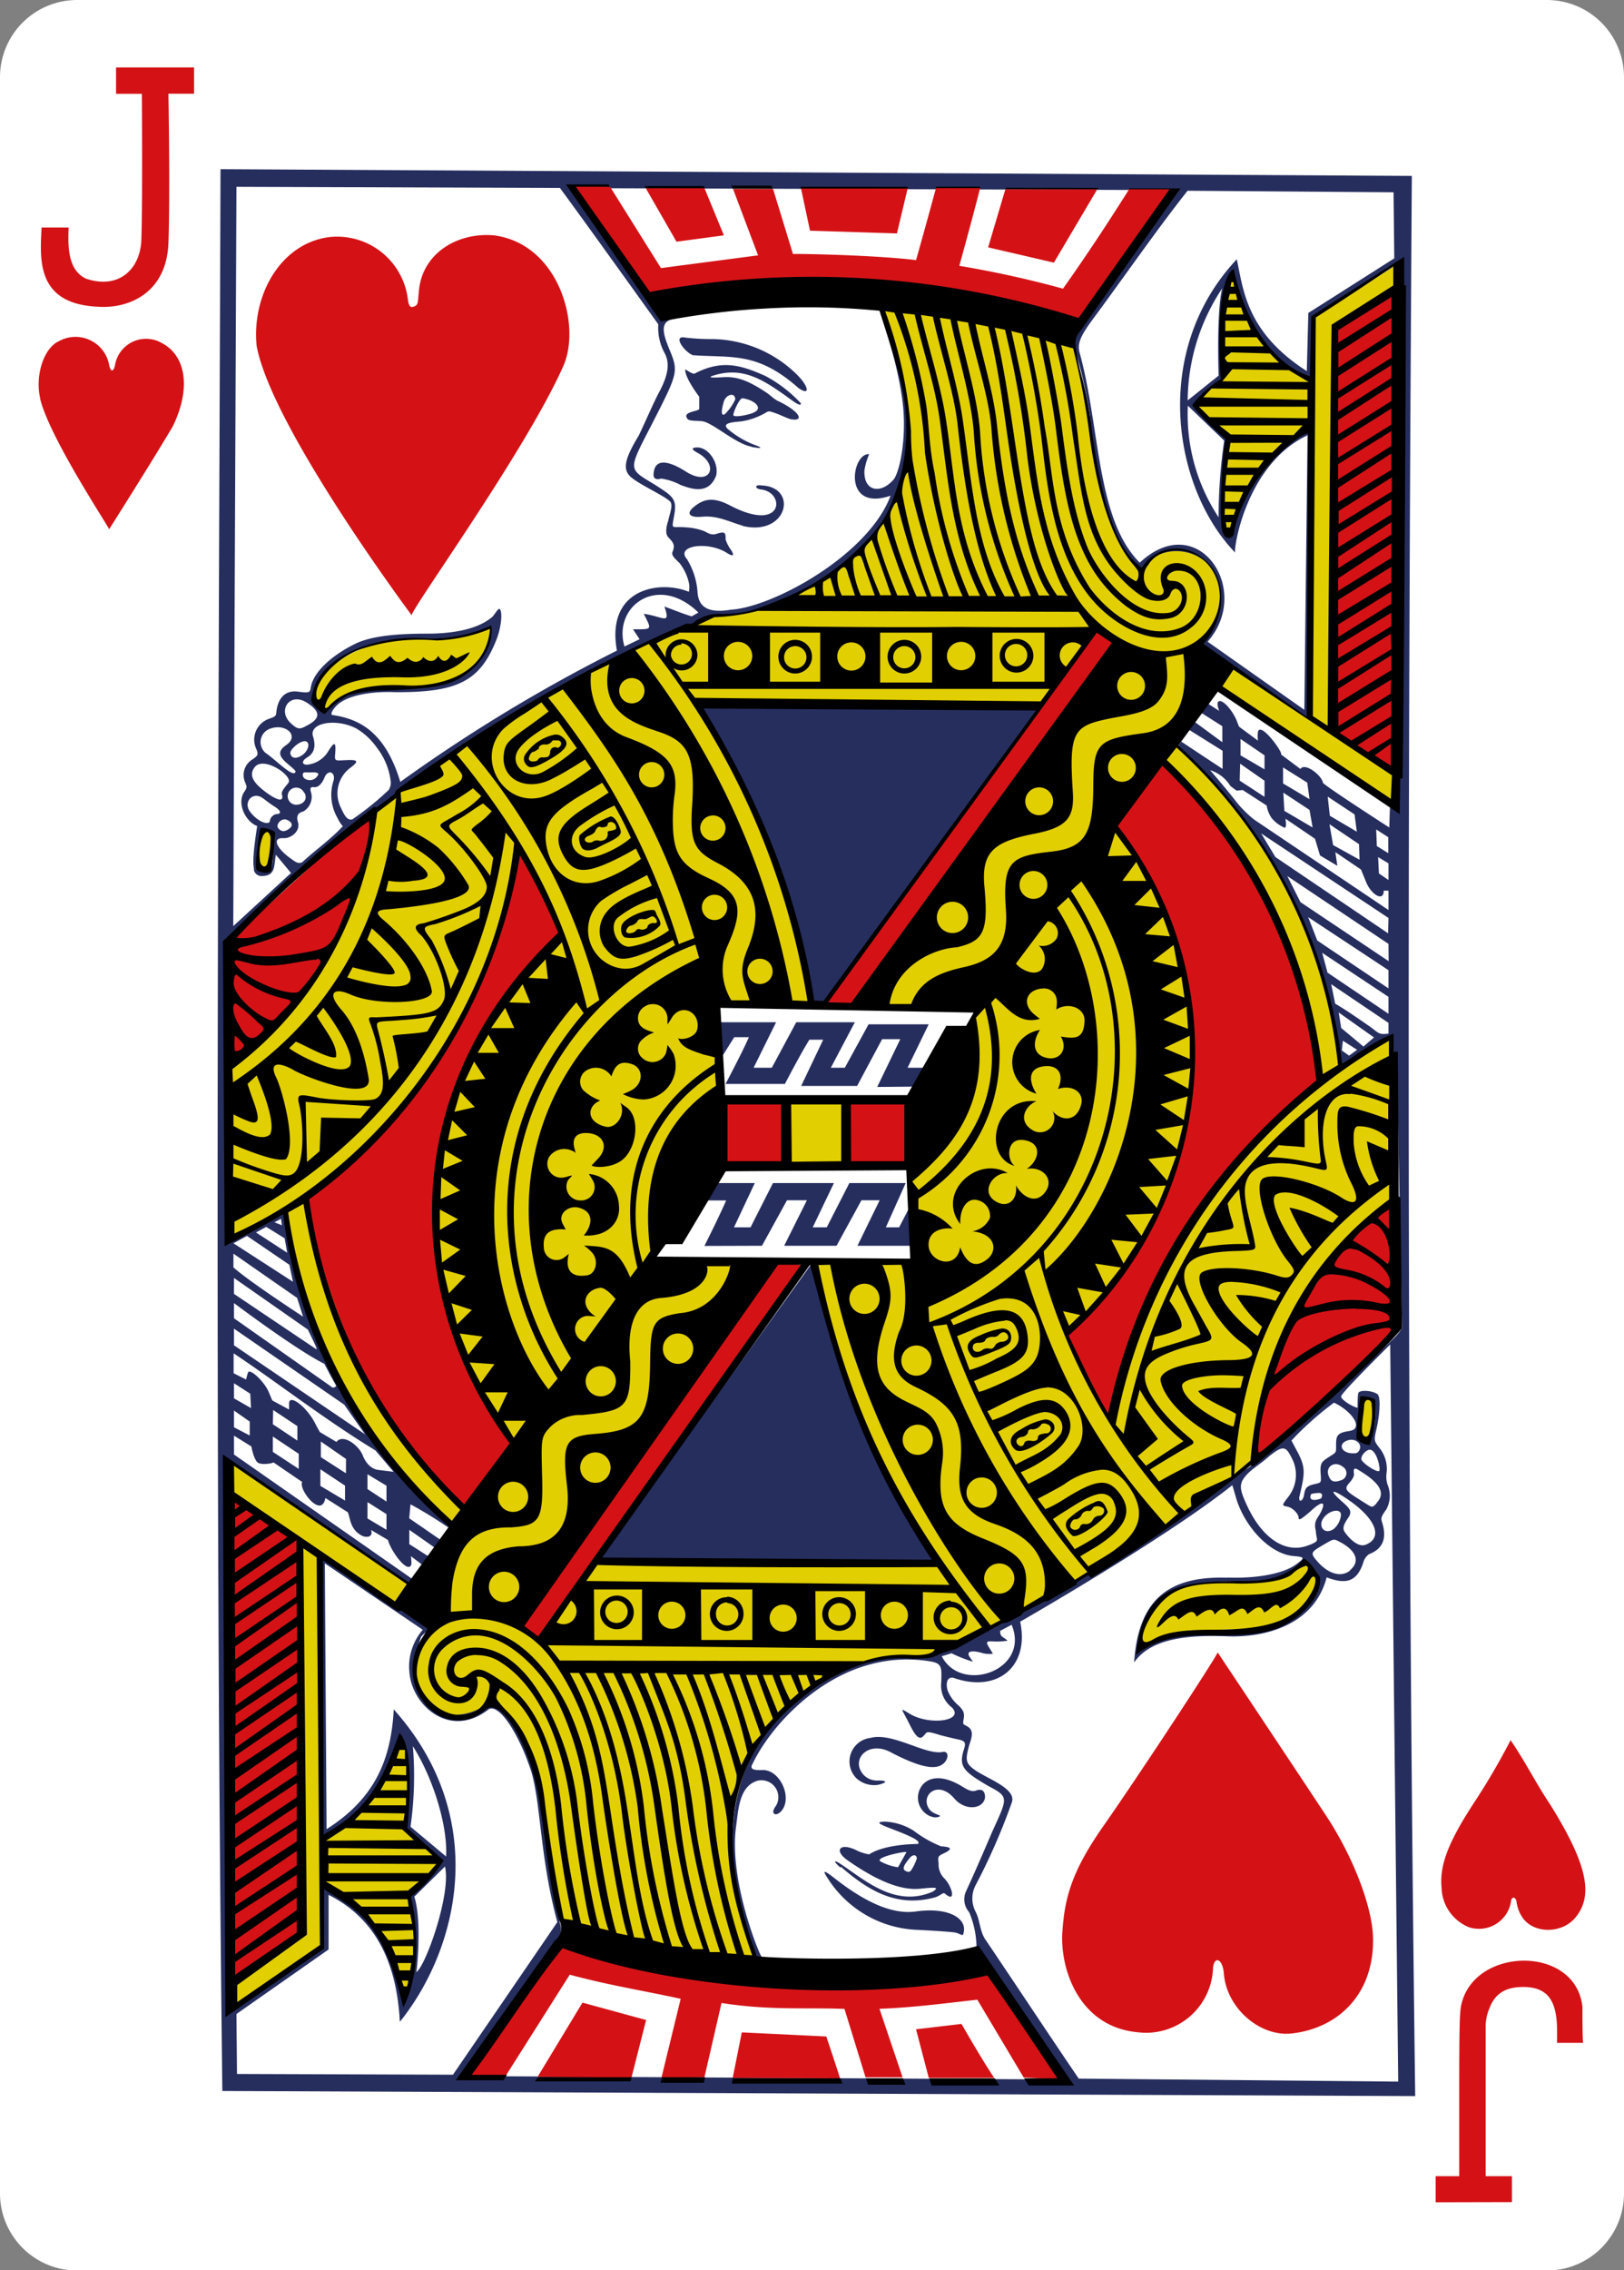<svg xmlns="http://www.w3.org/2000/svg" viewBox="0 0 178.58 249.45"><rect x="0" y="0" width="178.58" height="249.45" fill="#808080" stroke="none"/><defs><style>.cls-1{fill:#fff;}.cls-2{fill:#e1cf01;}.cls-3{fill:#262e5e;}.cls-4{fill:#d41216;}</style></defs><title>JH</title><g id="Слой_2" data-name="Слой 2"><g id="H"><g id="JH"><path class="cls-1" d="M8.5,0H170.08a8.48,8.48,0,0,1,8.5,8.5V241a8.48,8.48,0,0,1-8.5,8.5H8.5A8.48,8.48,0,0,1,0,241V8.5A8.48,8.48,0,0,1,8.5,0Z"/><path class="cls-2" d="M153.67,29l-9.22,6-.13,7c-5.47-2.63-7.85-6.92-8.71-12-1.54,1.95-1.18,11.12-1.18,11.12l-2.88,3.22a26.67,26.67,0,0,0,3.38,4.09s-1.13,9.91.33,11c-.71-3.16,8.91-14,8.91-12.77,0,0,.09,16.35-.3,32.15-2.58-1.78-8.05-5-11.58-8.25,4.54-6.1,0-13.51-6.92-8.48-4.43-2.4-5.11-13.71-6.2-19.64-.21-1.19-1.33-4.64-1.33-4.64s-14.5-4.07-20.77-3.75c3,8.23,5,18.89-2,25.54-5.52,7.19-17.37,8.67-17.06,8C66.87,72.75,54,78.43,41.45,89.06,39.14,104.88,31,112.67,25.22,117c0,6.41,0,12.75.22,19.22,0,0,5.26-3.45,6.09-2.81C35.93,162,52,167.65,50.43,168.44c-.26.13-5.28,5.29-5.28,5.29L25.48,160.78c-.67,19.77-.28,39.93,0,59.73,3.48-2,9.86-6.66,9.86-6.66l.09-6.72c0-.64,9,5.6,9,13,.7.48,2.23-10.7.83-11.91l3.68-3.79-4-3.82s1-6.33-1.05-10a14.22,14.22,0,0,1-8.26,10.95s-.13-30.51-.31-30.54l12.36,7.83c-.92.19-3.28,4.56-.82,8.11,1.5,2.15,6.87,2,7.29-.47,7.59,7.08,4.67,15.54,8,25.6l21.57,4c-8.89-16.49.76-35.28,18.21-33.94a41.9,41.9,0,0,0,6.23-3.33,66.33,66.33,0,0,0-4.91-6.83l-37.36-.62,17.42-32.65-11.45-.37s9.3-19.74,7.29-21.33c-.7-.56-.41-6.93-.41-6.93L89,110.5c.41-4.56-5-21.93-12.5-33.28l42,.38-23.64,33,12.7.37-7.58,15.56,1.22,12.14L89.89,139c2,16.83,14.45,34.56,18.84,40,7.26-1.72,20.82-12.1,29.24-18.55,1.09-11.29,5-20.91,15.15-28.08l.13-18.82s-5.9,4-5.9,3.72c0-4-2.18-12.34-5.94-19.86C137.32,89.28,131,82,128.91,81.85c3.6-5.46,5.1-6.09,5.05-6.17L153.6,88.27Zm-99,39.59A22.79,22.79,0,0,1,47.57,70c-3.86,0-10.43.78-12.9,5.66-.49,1.49.58,2,1.37,2.43.47.22,1.21-2.28,6.53-2.49,2.84.78,8.49-.85,9.89-2.2a6.46,6.46,0,0,0,2.24-4.81ZM28.3,94.11c0,.79.88,2.07,1.33.74a5,5,0,0,0,0-3.44c-1.2-.68-1.34,1.93-1.36,2.7ZM92.7,121l-5.81,0,0,6.81,5.91.28Zm57,33.93c-.13.68-.75,3.72.67,3.19,1.67-1.28.24-7.2-.67-3.19Zm-5.47,17.11c-.68-1-2.81,1.46-4.54,1.58-7.78.55-13.45-.59-14.4,7.47,4.46-2.85,10.71-1.55,14.74-2.47,2.91-1,6.25-3.6,4.2-6.58Z"/><path class="cls-3" d="M24.45,229.77c-.86-71-.45-141-.2-211.18l131,.74c-.47,70-.56,140.27.37,211Zm5.6-136.52c.12-2-.72-2.87-1.44-1.48-.17.34-.73,3.86.6,4,.88.08.8-1.63.84-2.5Zm-2.12,2.38c0-.48-.3-.69.35-4.86C27,90.29,26,88.27,26.87,87c.35-.5.25-.6.1-1a2,2,0,0,1,.79-2.55c.62-.42.65-.53.45-1.09A2.42,2.42,0,0,1,29.55,79c.95-.33.77-.37.87-1,.22-1.35,1-2.17,2.32-2s1.34.12,1.44-.49c.3-1.7,2.36-3.55,5-4.82,1.34-.62,3.56-1.07,7.8-1.06,2.43,0,5.45-.36,7.16-1.85.27-.27.66-1,.8-.86.32.21.24,1.91-.38,3.45-1.81,4.5-4.26,5.74-11.18,5.69-2.06-.09-5.1.19-6.39,1.5-.38.41-.64.79-.5,1,2.87.41,5.82,1.7,7.53,7.36A176.26,176.26,0,0,1,67.84,71.49c-1.24-6.76,4.62-7.8,7.91-6.46a2.35,2.35,0,0,0,0-1,5.47,5.47,0,0,0-.91-2c-.16-.3-1.08-.89-.9-1.35.3-.75.17-1-.46-1.65-.41-.45-.14-1.41,0-1.8.13-.72.6-1.76.18-2.15-.65-.6-2.87-1.62-4-2.43s-1.28-1.74.57-4.77c.84-1.75,1.63-3.64,2.31-4.9,1-1.91,1.12-3.16.5-4.26a5.78,5.78,0,0,1-.65-3.08S64.7,24.9,61.57,20.65L26,20.53l-.35,81.24L32,95.93l-1.66-2c-.23,1.15,0,2.26-1.43,2.33a.89.89,0,0,1-1-.66ZM49.05,204c.2-3.22-1.34-8.48-3.65-12.12a39.63,39.63,0,0,1-.26,8.85Zm56.08,8.38c-.28-.09-2.62-.23-4.08-.31a12.23,12.23,0,0,1-10.12-5.81c-.51-.79-.3-.76.85.14,3.22,2.52,6.24,4,8.89,3.65,3.76-.54,5.79.84,5.26,2.44-.09.28-.12.11-.8-.11Zm-12.72-7.17c-.76-.65-.81-.94.08-.35,2.72,1.82,6,4.78,10.09,3,.84-.54.06-.46-1.35-.32-2.16.23-4.79-.86-8-3.1-1.58-1.09-.89-2,.89-1.15a4.71,4.71,0,0,0,1.46.48c1.75-1.17,5.44-1.15,5.35-1.14.42-.36-1-.94-3-1.71-1.33-.51-1.65-.71-.66-.75a6.45,6.45,0,0,1,3.2,1,12.83,12.83,0,0,0,3,1.71c.8.06,1.62.18.24.81-.62.3-.57.37-.5,1.07a2.17,2.17,0,0,0,.69,1.71c.86.94,1.23,2.7,0,1.6-.27-.12-.29.11-1,.4-4.22,1.19-7.36-.67-10.42-3.33Zm7.78.31a5,5,0,0,0,.63-1.32c-.08-.51-.53-.35-.76-.06-.4.49-1,1.19-.49,1.44.21.11.42.21.62-.06Zm-1.44-.33.93-1.67c-.23-.1-3.4.55-2.9,1a5.68,5.68,0,0,0,2,.67Zm3.57-5.6a2.21,2.21,0,0,1-.79-3.55c.91-.93,2.45-.85,4.29.28.65.4,1.05.6,1.5.44.74-.27,1,.14,1,.73-.14,1.28-2.13,1.59-3.39.13-1.66-1.94-3.48-.58-2.94.82.27.7.79.82,1.39,1.08,0,.14-.6.29-1,.07Zm-6.59-8.62c2.39-.64,6,1.89,7.89,1.55.84-.18.72,1-.15,1.46s-2.46.17-5.52-1.43c-2.53-1.37-4.57.9-2.89,2.58a2.07,2.07,0,0,0,1.54.52c.85,0,1.1.19,0,.47a2.89,2.89,0,0,1-2.38-.67,2.61,2.61,0,0,1,1.5-4.48ZM45,183.53a6.21,6.21,0,0,1,1.49-4.44l-10.77-7.3L35.91,201c5.34-3.39,7.09-7.66,7.39-13.16,10.54,11.79,7.25,26.15.67,34.33-.27-5-1.76-10.92-7.84-13.95l0,6L26,221.31l.06,6.59,23.75.08,11.48-16.77c-2.08-7.61-1.76-13.93-3.17-17.41-1-2.86-3.06-6.56-4.35-6-4.38,3.47-8.67-.58-8.76-4.28Zm9.06,3.37c3.73,2.69,4.73,7.07,5.49,11,0,0,2,13.22,2,13.39a1.72,1.72,0,0,1-.47,2C57.68,218,51,228.13,51,228.13l66,.38c-3.52-5.12-6.27-10.18-9.62-14.39a10.15,10.15,0,0,0-.81-4,2.13,2.13,0,0,1-.32-2.34c1-2.16,2-4.5,2.85-6.48,1.71-3.79,1.9-3.82-.43-5.05-2.77-1.62-3.26-2.14-2.68-4,.21-.67.24-.93-.62-1.11-.39-.08-1.36-.31-2-.48-1.87-.6-1.33-.23-2,.25-.52.26-1-.72-1.58-1.89-.7-1.34-.87-1.37.28-.68,2.15,1.28,6,.78,4.62-.7a3,3,0,0,1-1.19-2.72c.06-1.62.09-2.09-1-2.32a15.43,15.43,0,0,0-6.64.25c-6.23,1.56-11.22,7-13.12,11-.43.7.55.66,1,.66,2-.18,3.49,3.07,2.15,4.53-.62.65-1.23.25-.57-.59a1.86,1.86,0,0,0-2-2.78c-2.07.59-2.13,3.27-2.39,5.13-.7,5.37,2,12.55,2.69,14,0,0,.15.22.1.22s-.38.3-.52.14c-.48-.54-1.69-4.93-2.34-8.07-1.27-8.68,1-16.66,8.2-21.19,6.39-4.62,9.61-3.62,13.24-3.84a43.89,43.89,0,0,0,4.27-1.76c6.4-3.49,11.58-6.47,17-9.43s8.82-7,13.64-9.54c.22-.11.44-.38.67-.49,6-5.22,11.93-10.34,15.51-13.9a6.72,6.72,0,0,0,.79-1l-.61-30.08s-.6-.5-.6-1c0-1-.38-.85-2.52.67-2.7,1.89-2.89,1.8-2.89,1.8C146,103.5,138.57,89.93,129.53,82l.37-.51s3,2,4.54,3V82.5l-3.65-2.28s-.32-.26,0-.74c.2-.26.7-.07.7-.07l2.92,2.15V79.8l-2.36-1.5.75-1,1.27.82c-.54-1.39.22-1.34,1-.42a5.93,5.93,0,0,1,.92,1.48c.06.19.26.67.26.67l2.08,1.54a3.79,3.79,0,0,1,0-1c.35-1.09,2.84,2.43,2.53,2.51L143,84.5c.5-.77,2.39.76,2.47,1.51.17.33,7.3,4.92,7.3,4.92l.08-2.54.77-1L154,28.8l-9.48,6.06-.1,7.09C139.91,40.5,136,34,135.46,30c-.29-.16-1.58,8-.9,11.54a31.87,31.87,0,0,0-3.16,3L135,48.39a72.5,72.5,0,0,0-.55,9c.15,1.42.17,1.57.6,1.57a.73.73,0,0,0,.65-.69c.85-3.58,3.62-9.16,8.41-11.07.32,0,0,31.93,0,31.93L132.18,71c-.59-.51.78-.48,1.61-3.18,2.15-6.94-5.38-9.25-8.21-5.4-.47,0-2.46-2.45-2.76-3.48-2.2-4.43-2.62-9.45-3-13.48a51.78,51.78,0,0,0-1.49-6.65,2.53,2.53,0,0,1,.31-2.56c3-4,5.8-8.16,8.29-12.24,2.26-3,1.82-3.12,1.82-3.12l-66.17-.22L73.12,34.61l1.07.42c-1.83.24-1.21,1.84-.5,3.56.88,2.11.78,2.55-1.44,6.91-3.24,6.38-3.42,5.82-.18,7.8,2,1.28,2.37,1.56,2.07,3.3s-.37,1.2,1.28,1.35a6.58,6.58,0,0,1,2,.41c.45.21.78.49,1.37.3,1-.32,1-.08,1,.63a4.29,4.29,0,0,0,.62,1.18c.38.61.2.72-.49.28-2.13-1.34-5.68-.77-4.38.69A8,8,0,0,1,76.7,65c.08,1.77,1.24,2.4,3.66,2C85,66.72,95.49,61,97.93,54.47c-5.37,1.83-4.26-4.76-2.35-4.56a6.91,6.91,0,0,0-.53,1.84c-.06,2.35,1.91,2.54,3.27.87.6-.88,1.32-4.14,1-7.81-.42-4.46-2.23-9.43-2.56-10.67,7.68,18.33.63,26.39-10.16,31.65-4.13,1.73-4.7,1.71-7.13,1.83-1.67.13-3.18,1-4.77,1.48C65.42,73.51,54.08,79,43.92,87.2a128,128,0,0,0-18.81,16.48l0,32.34s0,.52.65.12c1.66-.6,3.4-2.11,5-2.7.49,0,.58-.37.75.95.54,2.52.82,5.16,1.59,7.61,3.08,9.76,7.75,16.57,14.56,23.67.76.8,1.9,2.23,1.9,2.23s-.06.09-.07.08a49.78,49.78,0,0,0-4.35-2.68L45,166.84l3.46,2.38c.09.37-.59.89-.59.89l-2.86-2,0,1.57,2.21,1.41c.6.6-.72.91-.72.91l-1.32-1a5.4,5.4,0,0,1,.06.89c-.34,1.16-2.24-1.39-2.58-2.67l-1.86-1.1c.26.76-.41.86-.93.67-1.4-.71-1.32-1.9-1.62-2.61l-2.47-1.57c-.43,2.36-3-1-2.55-1.76l-3.18-2.17c.18.07-1.21.36-1.68.05s-.73-1.79-.73-1.79l-1.91-1.18v2.07l19.61,13.68-.29.53-20.45-14,.83,60.72,10-6.89c-.19-2.28.23-4.3,0-6.89,5.13,3.18,6.85,5.35,9.11,12a19.23,19.23,0,0,0,.55-10.85,9.76,9.76,0,0,0,3.24-3.72c-1.24-1.7-2.44-2.17-3.73-3.75-.11-1.92,1-7.63-.49-9.51,0,0-2.76,8.29-8.69,10.79-.18-8.76,0-30.79,0-30.79s6.09,4.2,9.2,5.91c1.47.78,2.48,1.27,2.5,1.83,0,.28-.57.64-.83,1a10.25,10.25,0,0,0-.58,4.47,4.66,4.66,0,0,0,1.38,2.88c2,2.08,5.54,1.1,7-.5Zm11.8-15.51,23.5-32.68a110.1,110.1,0,0,0,13.6,33Zm11.6-34.48s1.64-3.25,2.39-5H77L78.72,130H83l-2.29,4.87h1.82L85,130H91.7l-2.33,4.87h1.54L93.4,130h6.19l-2.18,4.87h1.46l1.27-2.46.31,4.48H94.29l2.44-5h-2l-2.74,5H86.23l2.5-5H86.54l-2.75,5Zm19-17.47L99,114.19H97l-2.75,5.14H88.1l2.42-5.08H89c-1,1.6-2.69,4.86-2.69,4.86H79.78s1.84-3.45,2.57-5.14H80.74l-1.31,2.09c-.46-.78-.16-2.85-.23-3.73h6.14l-2.47,5h2l2.69-5H94l-2.64,5h1.54l2.61-4.77h6.61l-2.32,4.77h2l-.9,2.07Zm-6.07-9.15-1.25.23C87.57,96.91,80,83,76.85,77.3l37.48.53Zm44-78.59A22.44,22.44,0,0,0,130.6,44L134,41.28c-.22-7.82.4-9.58.4-9.58Zm-3.77,12.88A20.47,20.47,0,0,0,134,56.84a57.62,57.62,0,0,1,.62-8.42ZM37.85,154.35,25.73,146v1.83l14.41,9.78Zm-2.18-4.48c-3.25-1.64-9.94-6.68-9.94-6.68v1.67l10.65,7.48a.35.35,0,0,0,.59-.07c-.42-.71-.92-1.68-1.3-2.4Zm-3-7.25-7-4.86v1.51c1.79,1.6,7.66,5.41,7.66,5.41Zm-7-6,6.55,4.23-.4-1.87-4.66-3.17ZM143.43,78l.35-30.17C137,51,135.6,60.44,135.83,60.73c-6.79-7-9.35-22.09.17-32.24.72,3.26,1,8,7.7,12.29l.17-6.39,9.45-6-.08-7.26-22.65-.17c-3.52,4.45-7,9.51-10.5,14.23-1.31,1.78-1.63,2.61-1.38,3.54,2.28,8.21,1.82,18.32,6.62,23.1,6.43-6,12.46,3.06,7.46,8.68ZM45.56,208.42c.87,2.74.27,8.29.21,8.29,1-.57,3.87-8.59,3.16-11.61M81.71,57.78c-1.6-.46-2.8-1.15-4.5-1-1.33.13-1.78-.31-1-1,1.06-.9,2.1-1.27,4.06-.24,5.93,3.1,6.11-1.43,3.44-1.75-.76-.09-.72-.57,0-.45,4.14.16,2.88,5.65-2.06,4.45Zm-6.92-4.52a6.75,6.75,0,0,0-2.08-.67c-.87.23-.91-.25-.8-.82.25-1.38,1.66-1.13,3.53.06,2.68,1.7,3.7-.75,1.27-2.07-.82-.44-.57-.57-.09-.59,1.27-.05,2.46,1.68,2.13,3.09-.86,2.26-2.93,1.38-4,1Zm7.84-4.18c-1.73-.3-4.24-2.63-5.4-2.79-.66-.08-1.43,0-1.63-.26-.64-.8,1.17-.8,1.29-1.09,0-.68,0-1.1,0-1.34-.32-.43-1.58-2.16-1.54-3,0-.05.66.46,1,.47,3.09-1.63,5.2-.91,7.81.24a15,15,0,0,1,3.9,3c.06.57-1.18-.51-2.15-1.16-2.39-1.66-4.53-2.84-7.53-1.86-.46.16-.38.25,1.15.16s2.73.37,4.64,1.62c.48.3,1,.84,1.4,1,2.4,1.15,2.93,2.27,1.4,2-.33-.07-1-.41-1.59-.63-1.11-.39-.71-.27-1.77.22a7.46,7.46,0,0,1-2,.63c-.56.09-2.39.08-1.58.85A10.19,10.19,0,0,0,83.29,49c.7.32.16.25-.66.11Zm.21-3.74c1.12-.42.24-1.37-1.2-1.58-.33,0-1,1.51-1,1.84s1.63,0,2.25-.26Zm-3.12.16a5.5,5.5,0,0,0,1.13-1.61c0-.81-1-.58-1.26.25-.29,1-.32,1.65.13,1.36ZM76.12,39c-.93-.41-2.19-2.2-.75-1.9a26.13,26.13,0,0,0,3,.16,13.51,13.51,0,0,1,9.36,4c1.25,1.3,1.34,2.27.06,1.37-4.51-4-7.28-3.29-11.64-3.6Zm35.12,139.54-1.26.67c0,.69.26.58.82,1.08a8.07,8.07,0,0,1-1.34.09c-.92-.06-1.13-.05-.73.6.19.3.45.74.45.74a2.82,2.82,0,0,1-1.25-.1c-1.14-.31-1.72-.16-1.29.48l.35.5a15.8,15.8,0,0,1-2.36-.93l-1.07.33c2.14,4.19,9.77,1.54,7.68-3.46Zm37.22-6c1.18-1,.6-2.2-1.12-3.1-.71-.37-.64-.37-1.81.31-1.43.84-1.53.89-.51,2,1.23,1.31,2.57,1.55,3.44.82Zm-4.38-2.8c1.08-.48.68-.4.61-1.53-.32-1.31.42-1.4.79-2.62.15-.67-.42-.42-1.51.6-.91.76-1.17.94-1.17.57s-.63-1.1-1.27-1.21-.49-.21,0-.9a3.94,3.94,0,0,0,.69-4.06c-.79-1.68-1-1.93-2.79-.46-.89.82-2.15,1.46-2.76,2.47-.44.74-.18,1.47.5,2.93,1.72,3.67,4.38,5.31,6.87,4.21Zm6.1,0c1.91-.75,1.14-2.81-1.85-4.89-1.81-1.26-2.32-1.24-.79.12,1,.86,1.14,1.17.72,1.8s-.72,1.13-.37,1.61c.54.75,1.48,1.68,2.29,1.36ZM42.5,166.38l-2.09-1.32v1.8l2.09,1.24ZM146.68,168a2.34,2.34,0,0,0,.77-1.46c.1-.84-1.27-.64-1.92.28s.13,1.9,1.15,1.18Zm4.67-2.83c1-1,.49-2.06-1.46-3.32-.76-.49-1.14-.81-1,.17,0,.29-.3.69-.51.92-.67.76-.37.9,1.55,2.12,1,.62.93.67,1.47.11ZM42.5,163.26,40.41,162v1.63L42.5,165Zm-4.56,1.63,0-1.64-2.71-1.8,0,1.83Zm106.21-.66c-.35.93,1,.51,1.13.41.24-.47,0-.51-.09-.57s-1.2.06-1,.16Zm.61-1.19c.48-.15.54-.09.47-1-.1-1.31.09-1.41,1-2,.7-.45.7-.38.69-1.19,0-1,.05-1.38,1.32-1.58.53-.08.82-.2.87-.62.07-.68-1-1.85-2.42-2.52a35.89,35.89,0,0,0-4.15,3.61l-.53.56.63,1.18c1,1.84.82,2.52.24,5-.11.65.39.56.52-.23s.28-1,1.4-1.22Zm4.7-6.5c-.24,1.48.53,2.39,1.25,1.65a8.85,8.85,0,0,0,.46-4.19c-1.49-1.59-1.65,2.18-1.71,2.54Zm-24,24.53c5.53-3.24,12.64-.59,16.65-3.25,1.87-2.06,3.65-3.72,2.59-5.14-.83-1.11-1.1-1.25-1.89-.55-1.43,1.27-2.8,1.6-6.64,1.65-6.66-.24-10.57,2-10.71,7.29Zm9.46-7.72c3.52.13,6.38-.49,7.69-1.51.82-.63.94-.74-.34-.85-2.73-.22-5.5-3.39-6.37-6.47-.18-.63-.39-1.32-.39-1.32-7.29,5.82-23.33,15-23.33,15,1.06,4.95-2.53,7.9-7.39,6.15-.84-.08-.73,1-.57,1.45a4.15,4.15,0,0,0,1,1.45c.73.62.86,1,.75,1.62s-.09.57.32.79c.73.39.69.95.29,2.1-.43,1.61-.46,2,.7,2.79,1.5,1,4.43,2,4,3.46a68.36,68.36,0,0,1-4,9.15,3.14,3.14,0,0,0,0,2.91c.51,1,.45,2.2,1.12,3.12,3.69,5.47,6.86,10.28,10.22,15.22l35.13.33-.88-81s-5.41,5.33-5.4,5.71,1.28,1.15,1.81,1.24c0-.24,0-1.2.07-1.54,0-.49,1.61-.36,2.13.06.36.3.25,2.24-.12,3.81-.3,1.3-.25,1.31.3,2.06a3.65,3.65,0,0,1,.82,2.71,2.88,2.88,0,0,0,.11,1.38,3.12,3.12,0,0,1-.14,2.68c-.6.83-.61,1-.48,1.4.49,1.55.3,2.86-1.42,3.53a1.6,1.6,0,0,0-.6.79c-.75,2.47-2.15,2.47-4.07,1.76-1.37,5.31-6.91,6.64-10.9,6.48-4.16-.16-8.39.15-10.27,2.87.44-6.44,3.32-9.55,10.26-9.31Zm12.54-10.69a.81.81,0,0,0,.2-1.48c-.91-.72-2,0-1.53,1.07.24.59.64.66,1.33.41ZM38.05,160.32l-2.77-1.92,0,1.72,2.76,1.77Zm5.23,1.41-2-2.35c-5.78-3.53-10.79-7.48-15.59-10.67l0,2.19,1.37.69s.11-.48.21-.76c.18-.52,1.76.94,2.27,2.11l.4.95,1.85,1s0-.53,0-.67c0-1.12,2,.42,2.89,2.24.22.44.5.91.5.91L37,158.45c.69-.94,2.44.34,2.89,1.48.57,1.45,1.57,1.57,1.61,1.58Zm-10.43-.32v-1.66L30,157.85l0,1.69Zm118.84.14c.08-.44-.35-2.14-1-2.24-.4-.06-1,.56-1,1s2,1.72,2,1.25Zm-2.35-2c.64-.69-.16-1.59-1.13-1.28-1.14.37-.74,1.41.54,1.43.28,0,.46,0,.59-.15ZM32.7,158.3v-1.59l-2.66-1.77L30,156.5Zm-5.24-.56,0-1.53L25.73,155v1.84Zm.06-4.59L25.73,152v1.66l1.87,1.07Zm7.27-5.05c-.19-.49-.94-2-.94-2l-8.12-5.67v1.75l9.08,6.1ZM31,134.64l-.1-.71-.72.38Zm-1.72.18-1.13.61,3.43,2.23-.28-1.59ZM148.35,116l.88-.64-1.56-1-.12,1.07Zm1.58-1,1.16-1-3.88-2.74.27,1.7Zm2.75-1.44V112.4l-6.3-4.25.44,2.14c1.11.64,2.47,1.58,3.89,2.57.89.64.9.88,2,.71Zm0-2.16v-1.86l-7.29-4.84.59,2.18Zm0-2.79v-2l-8.83-5.83,1,2.57Zm0-4.89-11.12-7.45L143,99.13l9.7,6.49Zm0-2.85-14-9.29,1.57,2.6,12.39,8.38Zm0-3h-.52c0,1.33-1.48.37-2-1.1-.41-1-.5-1.22-.5-1.22l-2.82-1.91c.06.39.22,1.5.22,1.5L145.15,94s-.54-1.83-.56-1.84l-3.24-2.2c.07.37.12,1-.09,1a3.88,3.88,0,0,1-1.43-1.07,3.3,3.3,0,0,1-.54-1.37l-2.64-1.71-.66.07s-.35-.24-.69-.51a4.06,4.06,0,0,0-2.23-1.74s1.86,2.16,2.85,3.44a12.15,12.15,0,0,0,2,2L152.68,100Zm0-3-1.14-.69.09,1.8,1.05.72Zm-115-4c.07-.11-.22-.24-.54-.94a5.07,5.07,0,0,1-.45-4.19c.2-.88-.59-1.25-1-.32-.28.72-.72,1.13-1.15,1.08s-.48.12-.31.67a1.85,1.85,0,0,1-.88,2c-.65.16-.77.57-.59,1.16.31,1-.76,1.82-1.59,1.77-1.29-.07-.79,1.1.77,2.22.57.41.83.63,1.29.43,1.17-1.11,3.35-2.7,4.41-3.91Zm111.82,3.6-.06-1.71-3.25-2.19.4,2.29Zm3.16-.72V92l-1.33-.86.07,1.83Zm-122-2.67c.31.31.62.35,1.12,0s.35-.75-.25-1-1.33.6-.87,1Zm-1-.76a.93.93,0,0,1,.7-.86c.66,0,.54-.4-.22-.86-.35-.21-1-.72-1.22-.88-1.14-.83-2.24.44-1.39,1.52.7.91,1.75,1.44,2.13,1.08ZM149.2,91.39l-.25-1.9L146,87.54l.23,2.1ZM42.77,86.75a1.44,1.44,0,0,0,.2-.84,7.44,7.44,0,0,0-1.55-3.78,7.31,7.31,0,0,0-2.22-2.07C37,78.9,34,79.4,34.41,80.88c.31,1,.23,1.84-.63,2.35-.58.34-.65.8,0,.8a3.12,3.12,0,0,0,2.13-1.19c.7-1.1,1.1-1.74.94.06-.06.75,0,.69,1.2.63,1.58-.08,1.29.22.36.93a3.49,3.49,0,0,0-.93,4.29c.42.92.71,1.41,1.26,1.29a32.19,32.19,0,0,0,4.06-3.29ZM144,89l-2.88-1.9.11,2,3.11,1.83ZM33.44,87.12A.94.94,0,1,0,32,88.23c.58.51,2.05,0,1.49-1.11ZM31,87.3c-.14-.41.63-1.08.75-1.35.35-.77-2.78-2.91-3.75-1.64-.67.87-.21,1.75,1.6,3,1.09.73,1.61.73,1.4,0ZM143.75,86l-2.66-1.67,0,1.76L144,87.82Zm-4.7,1.56V85.79l-2.68-1.87-.05,1.86ZM34.73,85.47c.49-.48.32-.64-.62-.59-.59,0-.77-.07-.81.2-.09.61.93.89,1.43.39Zm-2.23-.68c0-.12-.29-.37-.84-.83-1.05-.88-1.16-1.42-.16-2.11,1.44-1-.07-2.37-1.73-1.8a1.56,1.56,0,0,0-.56,2.69c1.1.73,3.09,2.84,3.29,2.05ZM139.05,83l-2.64-1.8V83l2.64,1.54ZM33,83.12c1.17-.6,1.23-2.1.06-1.55-.49.22-1.12.84-1.13,1.12,0,.54.46.74,1.07.43Zm.86-3.45c1.52-.82,1.29-1.58-.23-2.53-1.85-1.06-3.15,1-1.62,2.36.79.73,1,.64,1.85.17Zm2-1.52c1.4-2.27,4.8-2.35,6.57-2.43,7.79-.34,9.05-1,11.08-4.47.84-2,.76-2.56-.45-2-1.87.76-2.87.9-6.49.94a20.51,20.51,0,0,0-4.29.26c-4.19,1-7.06,2.89-7.73,5.25-.41,1.44-.4,1.3.37,2s.93.75.94.38Zm33.75-9c2.17,0,2.07.08,1.18-1.7,2.11.29,3,1.3,2.27-.8,1.12.4,1.79.71,3,1.08l.74-.42c-4.48-4.36-9.44-.66-8.13,3.73l1.66-.8Z"/><path class="cls-4" d="M157.87,242v-2.87h2.59s0,1,0-9.32c0-9,.09-9.06.34-9.94,1.81-6,12.52-6,13.21.67,0,3.26.05,3.94.08,3.94h-2.87s0-.81,0-1.28c0-3.35-1-4.83-3.68-4.86-2,0-3.14.71-3.77,2.37a5.27,5.27,0,0,0-.4,2.28c0,3.71,0,16.14,0,16.14h2.89l0,2.85Zm-77.3-13.67,1-5,9.29.45s1.07,3.16,1.51,4.59Zm-21.45-.12,4.93-8.15,7,1.91-1.62,6.36Zm13.61.12,2.12-8.69c-4-.88-7.78-1.46-12.2-2.65l-7.18,11.34-4.31-.12c3.72-5,10.51-15,10.51-15a92.35,92.35,0,0,0,47.1,3.43s5.82,7.69,7.91,11.85l-4.11-.2-5.1-8.55c-3.56.39-7,.86-10.76,1l2.54,7.53H95.18l-2.32-7.52c-4.45-.17-8.19.18-13.52-.65l-1.88,8.17Zm29.4,0-1.4-5.34,5-.59s2.33,4.08,3.6,5.93Zm14.69-16c.24-3.72,1-6.64,4.44-11.57,4.41-6.31,12.44-18.6,12.64-19.18,0,0,8.23,12.35,11.92,17.93,3.14,4.78,5.05,10.11,5.16,13.31.19,6.14-3.67,10-8.86,10.62-3.56.44-7.26-2.79-7.54-6.58-.12-1.56-1-2-1.19-.67a7.37,7.37,0,0,1-8.34,7.12c-6.38-.62-8.5-6.91-8.23-11Zm44.7-.56a4.82,4.82,0,0,1-3-4.32c-.23-2.41.64-4.88,3.59-9.39a74.62,74.62,0,0,0,4-6.84c1.73,2.54,2.64,4.5,4.39,7.13,4,6.44,4.78,9.91,2.73,12.37-1.44,1.75-4.48,1.79-5.74.09a3.89,3.89,0,0,1-.73-1.87c-.12-.5-.48-.56-.59-.1a3.56,3.56,0,0,1-4.65,2.93ZM57.14,178.72c6.23-9.48,28.25-40,28.25-40l3.21.31s-19.53,27.25-29,41.09ZM25.57,167.18c-.34-.35-.34-2.45.27-2.45s8.11,4.5,7.07,5.33c-.21.17.46,42.4.46,42.4l-8.16,5.85s.43-51.06.36-51.13ZM57.21,93.54l4.65,9.1C42.11,121.35,46,143.31,56.57,159a30.6,30.6,0,0,1-4.32,7.15C38,156.55,33.66,132,33.66,132c15.77-14.07,17.9-18.55,23.55-38.42Zm80.9,66.89c.9-13.3,7.43-21.91,15.41-29.3l.19,15.13c-5,4.77-10.05,9.52-15.6,14.17Zm-20.8-13.78c6.53-5.05,13.06-18.16,13.87-26.8.63-11.53-1.77-20.14-8.59-29.13l5.16-7.21c7.31,7.83,14.48,16,17.53,35.08a13.79,13.79,0,0,0-1.26.91c-19,16.73-22,36.39-22,36.39ZM93.55,127.91l-.11-6.66,6.47,0-.19,6.59Zm-13.76-.11-.34-6.88,6.85.4-.3,6.62Zm11.09-17.67s21.43-29.95,29.85-40.79l1.79,1.32L94,110.35ZM40.78,89.2c0,11.84-7.61,21.23-15.36,27.35l.11-13.48ZM45.3,67.65S29.87,47,28.22,38c-.55-5.47,2.56-11.2,7.92-11.94a7.84,7.84,0,0,1,8.7,6.75c.09.83.29,1.06.72.86s.37-.31.51-1.76c.4-4.11,4.25-6.39,8.23-6.05,7.15.92,9.64,9.85,7.65,14.35C57.73,49.75,44.43,68,45.3,67.65ZM4.43,43.81c-.59-2.42.32-5.54,2.05-6.32A3.76,3.76,0,0,1,12,40.09c.16.86.52.8.67-.09a3.46,3.46,0,0,1,5.13-2.3C20.5,39.11,21,42.77,19,46.85c-2.29,3.88-7,11.31-7,11.31-.14-.43-6.55-10.07-7.59-14.35Zm149-11.75,0,52.56-7.24-4.37.62-44.07ZM118.9,35.17C102.55,30.92,87.64,29.65,72,33c-2-2.43-8.91-12.57-8.91-12.57l4,.1,5.59,8.93,10.68-1.4-2.75-7.29,4.4,0,2.19,7.15c0-.06,8.69.08,13.53.66.77-2.66,2.2-7.94,2.2-7.94h4.85c-.62,2.53-2.29,8.57-2.29,8.57a115.13,115.13,0,0,1,11.4,2.51c2.59-3.65,5-7.31,7.32-11l4.73,0c-1.39,2.36-9.74,14.54-10,14.42ZM4.55,25h3c-.1,2.15-.07,4.7,1.91,5.62,3.51,1.19,5.84-.93,6.07-4,.16-3.53.07-16.31.07-16.31H12.76V7.41h8.58V10.3H18.52s.2,11,0,16.41-4.25,7.2-7.64,7c-7-.26-6.46-5.3-6.31-8.71Zm111.34,3.86-7.23-1.68,1.89-6.37h10.1Zm-41.5-2.3L71,20.66h6.46l2.14,5.2Zm14.68-1.21-1-4.7H99.82l-1.19,5Z"/><path d="M62.22,20.26,72.66,35.33A84.23,84.23,0,0,1,84.22,33.9a80.78,80.78,0,0,1,12.49.25s1.78,5.38,2.39,8A21.8,21.8,0,0,1,99,52.48c-1.24,4-1.89,5.14-4.65,7.86a25.15,25.15,0,0,1-7.92,5.29c-4.13,1.73-4.55,1.72-7,1.84a4.53,4.53,0,0,0-2.65.59c-.28.09-.45.38-.69.46a1.48,1.48,0,0,1-.59,0A165.1,165.1,0,0,0,43.59,86.82c-.09.07-.16.38-.24.45-.66.53-1.25.93-1.89,1.42-.08.06-.28-.06-.37,0-9.34,7.2-14.63,13-16.58,14.72l.19,33.52s4.26-2.18,6.44-3.51a54,54,0,0,0,18.22,34.34l-4.43,6.11L24.5,159.82l.28,61.84,10.86-7.54V207.6c3.24,2.18,6.4,3,8.7,13,1.84-3.49,1.68-8.68.85-12.16a16.38,16.38,0,0,0,3.6-4l-4-3.58s1-8.67-.86-10.42c-1.51,3.93-2.71,8.1-8.34,11.14l-.07-30.13c2.81,1.78,5.46,3.78,8.24,5.61l.37-.08,2.88,2a11.83,11.83,0,0,1-.59,1c-3.48,5.29,2.32,11.77,7,7.87,1.85-1.53,5.33,4.82,6,10.94.67,3.94,1,8.84,2.1,12.27a1.71,1.71,0,0,1-.51,2.17l-10.9,15.36h5.25l.39-.6H51.87c3.33-4.43,6.51-9.6,10-13.92,12.87,4.85,34,6,46.69,3,2.63,3.69,5.19,7.55,7.71,11.31h-3.66l.51.79h5L107.6,213.8c-7.2,2.13-24.73,1.3-24.41,1.13,0,0,0-.13-.65-1.87-3-9.72-3.29-18.34,4.26-25.31,4-3.57,8.49-5.92,13.49-5.48,2.24,0,2.28-.16,3.21-.58a11.32,11.32,0,0,1,1.58-.47l5.07-2.81.67-.14,1.46-.77.3-.35,2.35-1.2.27,0,3.18-1.83.05-.26,1.25-.77.3.31a156.52,156.52,0,0,0,17.54-12.37l.32.11c5.91-4.78,13.95-12.32,16.33-15.18L154,131.63l-.2-.17-.09-15.89h-.46l0-2c-2.61,1-5.48,3.39-5.68,3.29a55.89,55.89,0,0,0-18-34.94L133.92,76l20,13.46.06-3.93h.25c.24-15.08.38-54.18.38-54.18l-.2,0V28.22l-10.22,6.53-.15,6.6c-4.53-1.48-7.4-6.93-8.36-11.78-1.32.53-1.93,5.64-1.44,12.11a11,11,0,0,0-3.16,2.86,27.1,27.1,0,0,0,3.7,3.72c-.28.61-.88,9.25-.29,10.33.27.79,1.22.67,1.22-.16,1.38-6.74,7.77-11.16,8.13-10.75l-.15,31.07-11.36-8c2.39-2.69,2.89-7.23-.12-9.45a4.47,4.47,0,0,0-6.65,1.07c-3.69-2.4-4.93-11.3-5.47-14.78A42.49,42.49,0,0,0,119,41.55a21.92,21.92,0,0,1-.74-3.71,1.94,1.94,0,0,1,.55-1.48l11-15.66-5.64,0,0,.1h4.43l-10,14.14a96.89,96.89,0,0,0-47.13-2.86L63.32,20.52h3.73l-.14-.25Zm8.66.14.16.28,6.45,0-.1-.24-6.51,0Zm9.56,0,.13.34,4.4,0-.13-.34Zm22.48.12,0,.15h4.85l0-.16Zm-14.86,0,0,.2H99.8l0-.19Zm22.53.11,0,.16h10.1l.09-.15Zm42.62,8.61,0,2.13-6.78,4.31c-.17,9.09-.44,44.07-.44,44.07l-1.62-1.06.32-43.8s6-3.86,8.49-5.65ZM135.41,31h.22l.07.5h-.39Zm.48,1.29.17.66h-1l.17-.64Zm17.12.34V34l-5.85,3.66V36.28Zm-18.07,1.16,1.54,0,.25.76H134.8Zm-37.59.41,1,.15a47.14,47.14,0,0,1,3.36,15.41c.94,6.49,2.82,13,4.14,15.76l-1.51,0a78,78,0,0,1-4-15,26.21,26.21,0,0,1-.16-3.14,48,48,0,0,0-2.85-13.2Zm1.92.23,1.31.13c.91,4,2.24,7.73,2.78,11.72.87,6.39,1.33,12.91,4.41,19.2h-1.22A53.24,53.24,0,0,1,102.78,52c-.59-2.76-.59-4.82-.9-7.31a63.71,63.71,0,0,0-2.61-10.24Zm2,.18,1.31.19c.86,3.95,2.33,8.29,2.72,11.86.8,7.27,1.94,14,4.23,18.84l-.91,0c-3.55-6.86-3.6-13-4.6-19.4-.58-3.78-1.82-7.57-2.75-11.47Zm2.08.31,1.16.17c.8,3.93,2.24,8.37,2.57,12.36a50.92,50.92,0,0,0,4.47,18.08l-1.08,0c-3.17-5.55-3.59-12.35-4.58-19.24-.54-3.81-1.77-7.64-2.54-11.39Zm49.67,0v1.71l-5.85,3.76V38.69Zm-47.78.33,1.21.19c.77,3.78,2.22,7.82,2.56,11.51a58.79,58.79,0,0,0,4.34,18.53l-1.11.07a49.25,49.25,0,0,1-4.47-18.11c-.29-3.82-1.76-8.47-2.53-12.19Zm31.88,0,.42,1-2.8.13,0-1.14Zm-29.9.35,1.44.28c1.52,6,1.92,11.77,3,17.51,1.29,7.13,2.65,10.72,3.77,12.05l-1.19,0c-2.9-6.17-3.92-12.31-4.6-18.67-.39-3.76-1.63-7.46-2.38-11.2Zm2.19.41,1.1.22a106,106,0,0,1,2.46,14c1.05,8.48,3.88,14.94,4.48,15.24l-1.21-.05c-2.62-3.62-3.59-9.78-4.87-18.46-.57-3.82-1.13-7.42-2-11Zm1.76.36,1.23.3s1.11,4.34,1.94,10.1c.69,4.81,1.06,14.26,6.28,19.7,2.61,2.71,7.2,5.07,10.34,2.51a4.24,4.24,0,0,0,1.39-4.93c-1.35-3.27-5.93-2.71-4.41.73.18.82-.9.85-1.65,0a2.09,2.09,0,0,1,0-2.74c1.17-1.9,4.33-2.1,6.18-.4,3,2.9,1.68,7.87-2.07,9.44-4.31,1.84-9.88-1.94-12.08-5.56-3.64-6.29-4.21-12.26-5.06-18.61-.44-3.43-1.27-7-2.06-10.59Zm1.85.5,1.25.3s1.36,6.13,1.81,9.75c.56,4.47,1.18,9.73,3.09,13.8a15.39,15.39,0,0,0,4.67,5.9c1.51,1.06,2.86,1.74,4.87,1.3,2.31-.5,2.41-4.08.2-4.09-1.13,0-.39-1.09.54-1.12,3.33-.11,3.42,5.13.29,6.3-3.58,1.34-7.46-1.18-9.86-4.36-4.2-6.52-4-12.47-5-17.73a98,98,0,0,0-1.9-10Zm25.17.19.76,1-4.22,0,0-1Zm-23.32.33,1.19.42A87.5,87.5,0,0,1,118,48.16c.86,5.4,1.14,9.89,3.94,13.8,1.16,1.62,3.36,3.79,4.74,4,.86.19,1.74,0,2-.65.36-1.07,1.27-.58,1.29.39a1.76,1.76,0,0,1-1.34,1.62c-4.11.71-7.87-4.45-9-7.06-1.55-3.81-2.21-8.07-2.88-13.36-.28-2.24-1.64-9.39-1.81-9.54Zm38.15.19,0,1.72L147.16,43V41.32Zm-36.35.34,1.33.36a78.66,78.66,0,0,1,1.78,9.32c.67,5.22,2.12,11.28,4.82,14.43a7.38,7.38,0,0,1,.52.68c.19.43,0,1.15-.24,1.15-4.81-2.5-6-12.57-6.36-16a80.79,80.79,0,0,0-1.85-10Zm18.72.8,4.25.12,1,1L135,39.8c-.59-.61-.22-.54.37-1.07ZM153,40.12v1.42l-5.85,3.71V43.8Zm-17.49.45,6.22.11,2.18,1.3-9.5-.08ZM153,42.37v1.7l-5.85,3.67V46.15Zm-19.79.32,10.56.11,0,1.15-11.45-.29Zm-1.37,2,11.94,0,0,1.27L133,45.84Zm21.16.2v1.77l-5.85,3.63V48.57Zm-18.92,1.86,9.16,0-1,1.06-6.9-.07Zm18.92.62V49l-5.85,3.68V51Zm-12,1.28-1.11,1.08-4.74-.06.16-1Zm12,1.18v1.8l-5.85,3.57V53.61Zm-17.95.66,3.92.08-.6.82-3.43,0Zm-35.2,1.43c.6,4.52,3.87,13.62,3.87,13.62h-1.29a62.06,62.06,0,0,1-3.21-11.22c-.1-.53.25-2.29.63-2.41Zm35,.26,3,0-.66,1.16h-2.45Zm18.2.27V54l-5.85,3.6V56.15ZM134.71,54l2,.06-.48,1.08-1.54,0Zm18.3.85v1.67l-5.85,3.63V58.54Zm-54.38.35a77.08,77.08,0,0,0,3.28,10.34H100.8c0,.15-2.6-5.92-2.87-8.52-.13-.55.16-1.62.7-1.83Zm36.06.7,1.19.06-.21.61-1,0Zm.11,1.48.61,0-.14.58h-.39Zm18.21,0v1.36l-5.85,3.7V61.19Zm-55.85.15c.89,2.64,1.78,5.33,2.83,7.9l-1.31,0a55.61,55.61,0,0,1-2.16-6,1.88,1.88,0,0,1,.64-1.88Zm-1.3,1.76L98,65.41H96.8c-.51-1.22-1.08-2.59-1.48-3.85s-.37-1.35.54-2.24ZM153,59.7v1.61l-5.85,3.62V63.55ZM95,62.06l1.19,3.37-1.53,0a10.42,10.42,0,0,1-.83-3c0-.5-.14-1,.22-1.21.69-.39.61-.07,1,.9Zm-1.63,1.38.64,2-1.43,0a4.35,4.35,0,0,1-.46-2.58c.86-1,.93-.48,1.25.64ZM153,62.28V64l-5.85,3.52V65.92ZM91.3,63.48l.59,2-1.28,0a3.71,3.71,0,0,1-.09-1.53Zm-1.69,1,0,0c.19.86,0,.91,0,.91h-1.8a9.19,9.19,0,0,1,1.74-.92ZM153,65v1.35L147.16,70V68.62Zm-69.6,2.13,35.18.1,1.17,1.66s-3.42.09-14.63,0c-9.44.13-28.4-.2-28.4-.2l1.84-.87a22,22,0,0,0,4.84-.71Zm69.6.2v1.48l-5.85,3.54V70.9ZM54,68.73a15.62,15.62,0,0,1-7.44,1.4c-4.25-.34-10.74,1.43-12.05,5.51-.41,1.44-.41,1.48.36,2.22a2.5,2.5,0,0,0,.84.61,9.07,9.07,0,0,1,2.56-2.06,13.6,13.6,0,0,1,4.06-.53c4.51-.2,5.53-.39,6.65-.69,2.47-.65,5-3.08,5.1-5.78a2.42,2.42,0,0,0-.08-.68Zm-.12.37c-.48,5.64-6.59,6.38-9.27,6.22-5.45-.33-7.59,1.3-8.46,2.31-.28.26-.45.2-.4,0,.63-3.13,5.68-3.25,8.22-3.21,6.23.28,7.81-2.72,7.64-2.75-.48.21-.83.4-1.31.62-.21.09-.16,0-.7-.35,0,0-.62,1.44-1.42.12,0,.06-.57,1.17-1.65.13,0,.12-.66,1.07-1.72.09-1,.86-1.47.39-1.9-.21-.31.18-1.24,1.44-2,.09-.81.52-1.16,1.09-1.87.75-1.65.29-3.07,2-3.66,3.54-.18.53-.55.62-.59,0-.2-1.62,2.47-4.42,5.14-5.2A20.49,20.49,0,0,1,48,70.38a17,17,0,0,0,5.9-1.28Zm66.73.42,1.65,1.12L93.6,110.2l-2.54-.06Zm-46,0h3.26v5.39H75.06l-1-1.49A1.73,1.73,0,0,0,76.69,72a1.75,1.75,0,1,0-3.5,0,2.29,2.29,0,0,0,0,.25l-1-1.56a15.24,15.24,0,0,1,1.52-.74c.27-.13.93-.35.93-.35Zm10.06,0h5.52v5.39H84.67Zm12.11,0h5.72V75l-5.72,0Zm12.35,0h5.72v5.39h-5.72Zm43.8.13.08,1.68-5.85,3.56V73.26Zm-41.15.56a1.85,1.85,0,1,0,1.85,1.85,1.85,1.85,0,0,0-1.85-1.85Zm-24.33.1a1.85,1.85,0,1,0,1.84,1.84,1.85,1.85,0,0,0-1.84-1.84Zm12,0a1.85,1.85,0,1,0,1.85,1.84,1.85,1.85,0,0,0-1.85-1.84Zm6.23.22a1.56,1.56,0,1,1-1.55,1.56,1.55,1.55,0,0,1,1.55-1.56Zm-24.53,0a1.56,1.56,0,1,1-1.55,1.55,1.55,1.55,0,0,1,1.55-1.55Zm36.77.06a1.39,1.39,0,0,1,1,.37l-1.69,2.29a1.43,1.43,0,0,1,.74-2.66Zm-24.29,0a1.55,1.55,0,1,1-1.56,1.55,1.54,1.54,0,0,1,1.56-1.55Zm-18.74.11A1.16,1.16,0,1,1,73.78,72a1.15,1.15,0,0,1,1.16-1.16Zm-3.55.06A83.54,83.54,0,0,1,88.79,110l-1.65-.07A85.52,85.52,0,0,0,69.87,71.46Zm40.39,0a1.23,1.23,0,1,1-1.23,1.23,1.23,1.23,0,0,1,1.23-1.23ZM87.45,71a1.23,1.23,0,1,1-1.23,1.22A1.22,1.22,0,0,1,87.45,71Zm12,0a1.22,1.22,0,1,1-1.23,1.21A1.22,1.22,0,0,1,99.5,71Zm30.67.87c.65,5-.63,8.18-4.42,8.7-4.83.66-5.45,1-5.48,5.6,0,5.42-.84,7-4.68,7.42-4.32.48-5.32,1-4.93,6.36.28,3.92-1.27,5.59-4.59,6.32-2.61.57-4.86,1.44-5.82,4.06l-2.38,0c.62-4.13,4.77-6.1,7.43-6.24,2.87-.68,3.47-1.64,3-6.67-.35-3.78,1-4.93,5.48-5.8,3.56-.7,4.43-1.72,4.24-4.62-.41-6.24,0-7.18,3.53-7.93,1.81-.43,4.75-.62,5.87-2,1.28-1.57,1-2.9.83-4.83ZM153,72v1.63l-5.85,3.61V75.69ZM67,73c-1.25,5.41,3,6.58,5.67,7.49,3,1.07,3.79,2.6,3.44,8-.26,4.06.19,5,2.82,6.36,4,2.07,5.1,5,3.31,9.34-1.1,2.66-.52,3.41.18,5.73h-2a6.49,6.49,0,0,1-.38-6.07c1.67-3.76,1.62-5.64-2.09-7.33-2.88-1.31-3.76-2.54-3.93-5.23a19.57,19.57,0,0,1,.19-4.16c.34-3.1-.77-4.44-5.36-6.14-2-.76-3.43-2.53-3.85-5.34a7.29,7.29,0,0,1,0-1.69Zm68.63.59L153.06,85.2l-.12,2.58L134.42,75.41Zm-11.25.25a1.53,1.53,0,1,1,0,3.06,1.53,1.53,0,1,1,0-3.06Zm-54.9.67a1.39,1.39,0,1,1-1.39,1.39,1.38,1.38,0,0,1,1.39-1.39Zm83.5.17-.06,1.55-5.74,3.56V78.23ZM61.89,75.76c5.28,6.88,10.47,14,14.47,27.32l-1.71.66A80,80,0,0,0,60.28,76.67Zm13.78-.06h39.76l-1,1.37-38-.39ZM153,77v1.7l-4.4,2.68-1.3-.85Zm-93.46.18.79,1s-.85.65-1.8,1.34c-2.61,1.86-2.95,2.07-3.12,3.28C55,85.7,58,87.13,60.94,85.46c1.06-.49,3.4-2,3.4-2l.67,1S61.66,87,59.7,87.56c-4.31,1.25-7.53-4.21-4.34-7.46a15.69,15.69,0,0,1,2.33-1.69c.84-.54,1.86-1.24,1.86-1.24Zm17.75.68,36.63.22L90.54,110l-1-.06c-1.81-12-6.31-22.41-12.2-32.13Zm-16,1.35,2.14,3a19.1,19.1,0,0,1-3.7,2.6c-1.85,1-3.85-.83-2.69-2.48s4.25-3.11,4.25-3.11Zm91.68.31v1.56l-2.54,1.56-1.16-.75Zm-91.95,1.2a5.17,5.17,0,0,0-3.27,2.2A.89.89,0,0,0,57.85,84c.35.45.76.43,2-.22,2.49-1.33,3-2.12,1.86-2.89a.89.89,0,0,0-.54-.16Zm-.08.64c.16,0,.34,0,.5,0,.43.17.3.71-.15.83-.1-.15-.85-.17-.8.59-.18.43-.17.39-.72.46a.58.58,0,0,0-.67.32c-.38.2-.84.13-.93-.09s.22-.86.49-.86c.12,0,.35-.18.58-.33,0-.42.48-.48.62-.48a.82.82,0,0,0,.83-.34.3.3,0,0,1,.25-.12Zm92,.37v2.41L151.17,83ZM51.37,82A67.74,67.74,0,0,1,65.9,109.89l-1.34.92c-2-8.13-5.13-16.73-14.34-27.91Zm78,.14a54.63,54.63,0,0,1,17.76,34.89l-1.66,1a55.87,55.87,0,0,0-17.17-34.52Zm-6,.71a1.53,1.53,0,1,1-1.53,1.53,1.52,1.52,0,0,1,1.53-1.53Zm-73.94.6s1.4,1.44,1.4,1.78c0,.68-.55,1.07-3.77,2.24-.54.2-2.92.75-2.92.75l-.09-1.16c1.21-.44,4.48-1.22,4.71-1.91.12-.27-.46-1-.34-1Zm22.22.29a1.39,1.39,0,1,1-1.38,1.39,1.39,1.39,0,0,1,1.38-1.39Zm56.16.4a56,56,0,0,1,16.93,34.59c-11.74,9.56-19.72,21.56-22.89,36.59-1.57-2.62-2.9-5.62-4.35-8.55,15.67-13.77,19-38.58,5.42-56ZM66.21,86l.71,1.09s-.15.14-2.34,1.5c-3.21,2-3.74,3.29-2.67,5.33s2.32,2.2,5.77.53c1.21-.59,2.25-1.21,2.25-1.21l.55,1.14A16.79,16.79,0,0,1,66,96.77c-2.8,1-5.44-.72-5.94-4-.36-2.35.67-3.61,4.75-5.93.46-.24,1.44-.85,1.44-.85Zm48.06.52a1.53,1.53,0,1,1-1.53,1.53,1.53,1.53,0,0,1,1.53-1.53ZM52,86.61l.92.87a9.93,9.93,0,0,1-2.67,2c-2,1.23-2.25,1-1.24,1.89,1.9,1.6,4.53,5.15,4.52,6.07s-.81,1.7-2.32,2.38a47.78,47.78,0,0,1-4.61,1.63c-1,.11-1.23.49-.26,1.36,1.62,1.87,3,5.88,2.46,7.1-.63,1.38-1.39,1.61-7.43,1.88-.69,0-1-.16-.64.72a21.81,21.81,0,0,1,1.09,4.24c.48,2.42.4,3.51-.54,4-.54.29-4.75.19-6.48-.16-2-.39-2.2-.41-1.88.88.42,1.79.67,6.58-.68,7.5-.56.36-1.17.27-3.63-.56-1.58-.53-2.94-1.13-2.94-1.13l0-1.49c1.28.53,4.8,2,5.8,1.57,1.18-1.7-.46-7.66-1.09-8.94-.76-1.52,0-1.85,1.78-.91.92.65,8.83,3.77,8.38,1s-1.34-5.66-3-7.55-.78-2.47.94-1.7c3,1.35,9.32,1,9-.39-.41-2.28-2.49-5.39-5.34-7.8-.79-.66-.82-1,.11-1.12,2.66-.21,10.27-1,9.21-2.77a18.56,18.56,0,0,0-3.17-3.95,14.19,14.19,0,0,0-4.19-2.35l.05-1.1c3.46-.28,5.26-1.33,7.82-3.12ZM43.56,87.7c-1.24,13-6.69,23.75-17.94,31.24l-.07-1.46c9.9-7.43,14.64-18,15.93-28.2Zm24,.81h0a38.77,38.77,0,0,1,1.81,3.55c-1.08,1-3.9,2.45-5,2.11-1.78-.57-2.06-2.47-.35-3.59a20.42,20.42,0,0,1,3.56-2.07Zm-14.41-.2.92.83a8.46,8.46,0,0,1-1.57,1.42c-1,.8-.67.49,0,1.44.62.75,1.74,2.26,1.74,2.26l-.33,2A33.3,33.3,0,0,0,50,91.61c-.89-.91-.83-.93.42-1.59.95-.52,1.72-1.16,2.66-1.71ZM78.36,89.6A1.39,1.39,0,1,1,77,91a1.39,1.39,0,0,1,1.39-1.39Zm-11.22.12a11.3,11.3,0,0,0-3.34,2c-.26.19-.06,1.14.2,1.47s.92.35,1.64,0c.31-.17.85-.44,1.21-.61,1-.47,1.45-.82,1.41-1.21s-.58-1.69-1.12-1.65Zm.07.6a.62.62,0,0,1,.52.78c-.63.35-1,.05-.9.53,0,0,.06.76-.87.77a.84.84,0,0,0-.82.12c-.65.27-1.21-.3-.51-.63.19-.09.67-.23.8-.53s.36-.65.69-.45c.18,0,.57,0,.69-.23,0-.31.17-.34.33-.35Zm-26.66-.09c.29,1.46-.59,4-1.09,5.47-3,3.87-7.25,5.85-11.33,7.2a5.77,5.77,0,0,1-2.12.15A100.08,100.08,0,0,1,40.55,90.23Zm-10.3,1.31c0-.32-1.45-.72-1.59-.51s-.72,4.29-.43,4.57,1.49.52,1.59,0a39.27,39.27,0,0,0,.43-4.1Zm25.29-.12,1,1.2c-2,19.43-15.93,36.25-30.76,42.92l0-1.29c17-8.91,27.16-23.73,29.83-42.83Zm67.09.08L124.46,94l-2.63.08ZM29.75,92a11.91,11.91,0,0,1-.34,2.82c-.16.6-.62.46-.8-.09a5.51,5.51,0,0,1,.31-2.88c.37-.63.66-.52.83.15Zm14,.35c.92,0,5.74,3,5.1,4.46-.52,1.18-4.56,1.27-6.41,1.11l.28-1.14a7.79,7.79,0,0,0,2.72,0c2.26-.15,2.09-.93-.5-2.57l-1.37-.87Zm13.39,1.6a69.51,69.51,0,0,1,4.24,8.55c-18.26,17.23-16.84,40.69-5.33,56.1l-5,6.69A56.82,56.82,0,0,1,34,131.79c14.48-10.42,21.28-26,23.19-37.87Zm67.81.76,1.09,2.09-2.62,0Zm-11.31,1a1.53,1.53,0,1,1-1.53,1.52,1.53,1.53,0,0,1,1.53-1.52Zm-42.49.41.52,1.18c0,.15-3.69,1.32-4.89,2.83a3.27,3.27,0,0,0-.38,3.85c1.06,1.43,1.81,1.64,3.6,1.09a23.68,23.68,0,0,0,4-1.79l.23.59s-2.08,1.23-3.67,2.12a3.82,3.82,0,0,1-1.93.46A4.27,4.27,0,0,1,66.1,99a21.86,21.86,0,0,1,3.15-1.85l1.93-1Zm47.76.73c11.91,17.18,3.76,36-3.94,42.66l-.2-2a32.41,32.41,0,0,0,3-39.63Zm7.66.78.94,2.12-2.77-.3Zm-48,.69a1.39,1.39,0,1,1-1.39,1.39,1.39,1.39,0,0,1,1.39-1.39Zm38.92.27c10.44,15.16,4.62,39.34-15.3,46.71l-.1-1.69c20.31-8.49,22.3-31.09,14.14-43.84Zm-45.25.09,1.32,3.56A10.08,10.08,0,0,1,69.42,104c-1.47.33-2.61-2.2-1.48-3.17a11.82,11.82,0,0,1,4.33-2.15Zm-33.86,0c.25,0,0,.59-.64,2.12-1.39,3.36-1.48,3.43-5,4a17.44,17.44,0,0,1-4.47.24c-1.94-.19-2.78-.74-1.52-1a31.66,31.66,0,0,0,10.36-4.55,4.7,4.7,0,0,1,1.25-.79Zm66.35.41a1.72,1.72,0,1,1-1.71,1.72,1.72,1.72,0,0,1,1.71-1.72Zm-51.89.47-.14,1.33s-2.12,1.11-3.13,1.54c-.76.31-.81.37-.57,1.09a27.6,27.6,0,0,0,1.45,3.17l-.88,2a24.11,24.11,0,0,0-2.1-5.38c-1-1.31-1.12-1.48.34-1.75a30,30,0,0,0,5-2Zm18.91.43c-1,0-3.2.92-3.41,1.75-.12.47,0,1.13.41,1.28a4.38,4.38,0,0,0,3.81-1.3c.18-.25-.09-.76-.29-1.09s-.11-.65-.52-.64Zm.06.71h0c.18,0,.81.8.1.73a.83.83,0,0,0-.68.28c0,.39-.58.53-.85.4a.42.42,0,0,0-.51.23c-.4.28-.91.27-1,.06s.27-.73.62-.71a1.68,1.68,0,0,0,.56-.37c.12-.41.54-.34.81-.31s.59-.28.87-.31Zm56.07.06.77,2.13-2.73-.24Zm-11.75,2.45a1.85,1.85,0,0,1-1.91.69,2,2,0,0,1,.31,2.64c-1,1-2.93-.55-2.79-.69l3.47-4.62a1.32,1.32,0,0,1,.92,2Zm-75.25-1.2s4.22,3.63,4.25,5.26a.83.83,0,0,1-.68,1c-1.66.55-6.27-.86-6.27-.86l.6-1.12c.72.19,4.29,1.12,4.6.66s-3-3.69-3-3.69Zm20.91,1.52.5,1.75-1.72-.43Zm67.26.31.45,2.43-2.76-.65Zm-52.58,0,.41,1.42c-18.29,8.48-23.63,28-14.09,44l-1.08,1.49c-12.77-20.7.16-41.7,14.76-46.95ZM60,105.41l.25,2.16-2.13-.12Zm-25.18-.06c.36,0,.43.2.43.42A16.83,16.83,0,0,1,32.83,109c-1.3.52-6.31-1.57-7-3.19-.15-.47.34-.27,1.45,0,2.81.8,5.66-.3,7.61-.37Zm48.74,0a1.39,1.39,0,1,1-1.38,1.39,1.39,1.39,0,0,1,1.38-1.39ZM26,107.09a11.73,11.73,0,0,0,5.25,2.64c1.13.25.8.37-.25,1.45s-.9,1.16-1.89.65c-1.67-.85-3.48-2.76-3.41-3.81,0-.43.11-.93.3-.93Zm103.91.23.34,2.31-2.6-.91Zm-72.44.83.85,2.07L56,110.15Zm58.75,2a7.29,7.29,0,0,1-.07.78c1.36-.87,3.16-.16,3.11,1.24-.08,2-1,2-2.61,1.73.86,1.43-.17,2.81-1.79,2.28-1.47-.48-1.19-2-.5-3a3.58,3.58,0,0,0-.39,7c-.81-1.26-1-2.75.75-3s2.32,1,1.61,2.49c1.53-.54,3,.34,2.52,1.84-.56,1.8-2.16,1.68-3.11.58a1.57,1.57,0,0,1-2.07,2.17c-1.87-1-.95-2.77.3-3.25-4.81-.49-5.92,6.16-2.38,7.11-.91-.57-1-3.19,1.07-2.83s1.55,2.3.24,3.16c1.59-.33,3.06,1,2.1,2.45-1.13,1.64-2.7.47-3.28-.65.19,1.5-.77,2.46-2,1.89-2.11-1-.55-3.38,1.1-3.23-3.35-2-7.9,2.17-5.22,5.6-.1-1.56.67-2.84,1.75-2.66a1.77,1.77,0,0,1,1.5,2,2.56,2.56,0,0,1-1.93,1.45c2.56.28,2.78,2.09,1.72,3-1.8,1.52-2.64-.23-3.06-1.25-.36,2.53-3.36,1.67-3.47-.16-.1-2,2.23-2,2.66-1.86a6.86,6.86,0,0,0-3.78-2.16v-1.17a18.35,18.35,0,0,0,8-21.5l.47-.54c1.27,1,2.55,3,4.89,2.29a9.87,9.87,0,0,1-.81-.65c-1.21-1.19-.53-2.6,1.15-2.68a1.4,1.4,0,0,1,1.52,1.48Zm-52.84,0,.8,1.18c-11.81,13.84-9.66,29.67-2.86,40.15l-1,1.2c-6-7.71-10.92-26.4,3.05-42.53ZM73.4,112a5.58,5.58,0,0,0,0,.56,6,6,0,0,0,.46-.7c1-1.68,3.18-.71,2.82,1.22-.17.91-1.69,1.27-2.11,1,.39,1.08,1.47,1.33,2.77,1.8.46.09,1.25.31,1.25.31l0,.74c-7.09,4.46-11.1,12-8.5,22.38l-.79,1.06c-1.43-3.44-2.73-3.37-5.08-3.5a5.52,5.52,0,0,1,.92.81c.71.84.4,2.31-.59,2.46-2.28.36-2.3-1.27-2-2.36,0,0-.41.34-.61.47a1.4,1.4,0,0,1-2.14-1.19c-.1-1.1.27-1.81,1.41-1.95a4.05,4.05,0,0,1,1,0l-.35-.67c-.54-1.06.65-2,1.74-1.74,1.72.41,1.59,1.9.59,3.06,2.67.2,4.07-1.54,3.87-3.28A3.63,3.63,0,0,0,64.75,129s.34.53.48.79a1.46,1.46,0,0,1-1.36,2.12,1.52,1.52,0,0,1-1.46-2.12c.11-.26.55-.58.48-.61s-.64.17-.81.19a1.53,1.53,0,0,1-1.7-2.23,2,2,0,0,1,2.56-.67c.15,0,.32.25.34.21a3.69,3.69,0,0,0-.12-.53c-.29-1.12.25-1.72,1.47-1.64,1.69.11,2.33,1.49,1.19,2.74l-.75.8c.05.25,2.42.43,3.63-.84,1.4-1.47,1.62-4.52.21-5.52l-.7-.5c.68,1.35-.56,2.9-1.64,2.61-2.18-.53-2-2.31-.56-2.87a5.3,5.3,0,0,1-1.87-1.13,1.45,1.45,0,0,1,.32-2.16,2,2,0,0,1,2.77.64c.37-1.13.89-1.89,2.43-1.28,1.08.52,1.07,2-.11,2.74a6.18,6.18,0,0,1-1.06.48,5.26,5.26,0,0,0,2.26.6,3.72,3.72,0,0,0,3.32-5,5.3,5.3,0,0,0-.68-1,3.86,3.86,0,0,1-.2,1,1.62,1.62,0,0,1-2.58.42,1.32,1.32,0,0,1,0-2,3.48,3.48,0,0,1,1.32-.78c-.64-.21-1.35-.37-1.66-1a1.48,1.48,0,0,1,.68-1.89A1.61,1.61,0,0,1,73.4,112Zm-47.5-1.74a19.53,19.53,0,0,1,2.54,2.16c.7.57.69.67.11,1.21-1.31,1.26-2-.57-2.46-1.31-.52-1-.58-2-.19-2.06Zm104.58.35.16,2.44-2.72-1Zm-74.93.14,1,2.22H54Zm52.76,0c2.38,8.76-1,15.06-7.3,20l-.69-.92c5-4.21,8.65-9.17,7-18Zm-29.09,0,27.84.52-.83,1.46h-2.17l-4.3,7.61h-20Zm-40.73,6.35c-1,1.53-6.76-1.77-6.68-1.94l.73-.7c.91.37,3.77,2,4.41,1.7.21-1.43-1.47-3.29-2.11-4.53l.71-.89s3.67,4.75,2.94,6.36ZM48,111.59l-1,1.74c-.9.27-3.62.32-3.84.5a27.37,27.37,0,0,1,.69,3.52l-1.07,1.37c-.29-1.69-.76-3.82-1.18-5.38-.36-1.33-.26-1,2.56-1.25a27,27,0,0,0,3.81-.5Zm5.71,2.1,1.14,2-2.32,0Zm-27.88.13c.12,0,.84.75,1,1-.06.53-.88.82-1,.63a6.57,6.57,0,0,1,0-1.6s0,0,0,0Zm105,0,0,2.55L128,115.17Zm21.9.57,0,1.65c-10,4.89-24.92,18-29.17,41.52l-.88-1a62,62,0,0,1,30.09-42.21Zm-100.6,2.27,1.24,1.88-2.24.24Zm78.76.72-.22,2.25-2.72-1.5Zm-52.25.47c0,.53.06.92.09,1.46-6.16,4-8.24,10.26-7.22,18.16l-.85,1.27a18.33,18.33,0,0,1,8-20.89Zm71.45.46a19.58,19.58,0,0,0,2.67,1l0,1.5-4.19-1.5ZM29.61,124.72c-.91.74-3-.49-3.94-1l0-1.26s.72.37,1.44.66c1.5.66,1.5-.13.68-2.34-.28-.77-.57-1.67-.57-1.67l1-.93s2.35,5.29,1.43,6.53Zm21-4.74,1.6,1.68-2.24.51Zm97.88.2a15.46,15.46,0,0,1,4.16,1.16V123a36.35,36.35,0,0,0-4.48-1.4c-1.16-.15-1.1.49-1.11,2.14a14.52,14.52,0,0,0,1.62,6.45c.88,1.85.42,2.34-1,1.52-2.58-1.78-8.1-3.12-8.95-2.08s.84,6.35,2.83,8.88c.81,1,.86,1.19.49,1.59s-.8.34-1.68.06c-2.87-.91-7-1.11-8.21-.34s1.9,6.07,4.49,7.78c1.69,1.2,1.36,1.8-1.36,1.86-4.44,0-7.85,1-7.67,2.22.33,2.06,3.2,4.89,6.5,6.39,2,.82,1.18,1.15-.16,1.63a43.15,43.15,0,0,0-6.52,3.1l-1-1.3s2.12-1.35,4.43-2.65c.54-.3.51-.41-.24-1-2.46-2.06-4.27-4.37-4.65-5.92s.39-2.45,2.62-3.31a19.57,19.57,0,0,1,3.11-.95c1.76-.39,1.79-.45,1-1.8-.34-.6-.89-1.61-1.23-2.22-2.62-4.48-1.23-6.1,4.84-6.19,1.5-.08,1.78-.08,1.7-.6-.32-2.11-1.26-4.53-1.12-6.32.27-2.69,3.05-3.35,7.92-2.13,1.13.28,1.2.23,1-.68-.95-4.11,0-7.81,2.66-7.5Zm-17.88.29-.43,2.61-2.59-1.72Zm-97,.61,7.16.48-1.14,1.33-4.32-.08-.17,3.69-1.38,1.19Zm46.39.29h5.89l0,6.23H80Zm7,0H92.5v6.23l-5.43.06Zm6.57,0h5.87l0,6.23H93.59Zm51.35.49a37.87,37.87,0,0,0,.33,5.74c-.09.38-.35.32-1.89,0a23.08,23.08,0,0,0-4-.46l1.24-1.31c1,.12,1.81.11,2.86.24,0-1.05,0-3.05,0-3.05ZM49.72,123.1l1.65,1.65-2.11.54Zm80.37.54-.66,2.66-2.38-2.14Zm22.56,1.41v1.36l-2.34-1a13.5,13.5,0,0,0,1.34,4.35l-1.11.52a9.28,9.28,0,0,1-1.69-4.76c0-.64-.08-1.73.5-1.76a4.59,4.59,0,0,1,3.29,1.34ZM48.92,126.4l1.95,1.16-2.16.88Zm80.42.6-1,2.74-2.09-2.38Zm-103.68.87,5.28,1.79-.94,1-4.38-1.38Zm74,.72.43,9.72-27.87-.23,1-1.37,1.81,0,4.77-8Zm-51.13.76,2.07,1.46-2.16.95Zm104.22.86v1.59c-6.73,5-14,13.54-15.24,28.69L135.72,162c.88-14.79,7.05-25,17.05-31.83Zm-24.55.06-1,2.46-1.93-2.29Zm19,3.35-.64.73c-.19.06-2.75-1.32-4.77-1.64a24.22,24.22,0,0,0,2.44,4.35l-1,.93c-.28-.06-3.94-5.46-3-6.68,1.57-1.06,5.38,1.16,6.89,2.31Zm-10.94-2.9a38.57,38.57,0,0,0,1.15,6,23.06,23.06,0,0,0-5.6.44l.93-1.67s.87-.09,1.62-.24c1.56-.31,1.4-.12,1-1.48a12.16,12.16,0,0,1-.36-1.54,13.85,13.85,0,0,1,1.22-1.53ZM33.37,132.29c2.41,14.59,8.16,24.61,17.24,33.62l-.92,1.21a56.3,56.3,0,0,1-18-33.89Zm15,.62,2,1.07-2,1.17Zm104.36,0,0,2.14-1.22-1.24a7.38,7.38,0,0,1,1.24-.9Zm-25.87.44-1.34,2.45-1.75-2.32Zm25.73,5.55a23.63,23.63,0,0,0-3.84-2.59,7.55,7.55,0,0,1,2.07-1.9c1.79.24,2.35,3.8,1.77,4.49Zm-104.2-2.67,2.22,1.08-2,1.43Zm73.82,0,2.85.27-1.51,2.35Zm26.36,1a2.74,2.74,0,0,1,1.3.44c2,1.12,3.06,2.35,3,3.43-.05.5-.33.6-.66.24a9.5,9.5,0,0,0-4.25-1.84c-1.29-.25-1.41-.36-1-1,.58-.9,1.06-1.32,1.68-1.31Zm-34.31,1a64.78,64.78,0,0,0,15.31,28.06l-1.41,1.21c-5.17-5.93-10.85-12.87-15.5-27.88Zm6.16.62,2.85.43-1.67,2.13Zm-40.19.13c.33,0-1,5-5.51,5.32-2.87.48-3.19,1-3.23,5.42-.06,6-1,7.46-6,7.84-3.27.25-3.7.91-3.15,5.61.53,4.48-1.16,6.75-5.33,6.75-3.61.3-5.11,2-5.1,5.33,0,1.36,0,1.69,0,1.69l-2.33.17a27.79,27.79,0,0,1,.18-3.27c.71-4.33,2.57-6.06,6.47-6,3-.23,3.5-.72,3.39-5.3s-.18-4.63,1-5.85A4.79,4.79,0,0,1,64,155.49c4.94-.47,5.33-.8,5.31-5.86-.45-4.21.71-6.79,3.38-7,5.41-.43,5.28-3.37,5-3.49l2.52,0Zm11.06,0c3.17,17.11,13.21,33.13,18.72,39.05l-1.07.57c-8-10-15.33-21.43-18.94-39.59Zm-5.73,0,2.51,0L59.18,179.82l-1.52-1.15Zm3.51,0c2.71,9.87,4.85,19.51,13.39,32.41l-36.23-.24Zm10,0c.21-.1,1.07,5-.2,7.34-1.14,3.18-.59,5,1.89,6.13,4.26,2,5.34,4,4.8,8.86-.38,3.42.65,5.07,3.87,6.17,3.83,1.31,5.5,3.37,5.48,6.74a4.09,4.09,0,0,1-.2,1.11l-2.13,1.26s0-.46.1-1c.56-3.74-.15-4.75-4.56-6.52-4.18-1.66-5.21-3.59-4.5-8.4a7.12,7.12,0,0,0-.74-4.34c-1.09-1.94-3.5-1.92-5.24-3.7-1.43-1.52-1.59-3.65-.37-7.28.76-2.25.87-3.11.28-5-.39-1.23-.54-1.34-.54-1.34Zm-50.32.54,2.46.69-1.85,1.91Zm97.61.51a9.38,9.38,0,0,1,3.81.94c3.07,1.53,3.63,2.78.94,2.11a12.7,12.7,0,0,0-5.79.22c-2.22.55-2.18.57-1.41-.77,1-1.7,1.22-2.46,2.45-2.5ZM140.82,142l-.55.95a14.7,14.7,0,0,0-4.36-.65,14.81,14.81,0,0,0,2.87,3.49l-.45,1c-.11.12-3.53-2.73-4.22-4.65-.31-.87,0-1.25,1.22-1.28a15.44,15.44,0,0,1,5.49,1.17Zm-45.76-.94a1.66,1.66,0,1,1-1.66,1.66,1.66,1.66,0,0,1,1.66-1.66Zm23.4.45,2.8.5-1.87,2.09Zm-52.46,0c.66-.05,1.69,1.24,1.69,1.24l-3.4,4.7a1.46,1.46,0,0,1,.21-2.85c.34,0,1,.06,1,.06a2.58,2.58,0,0,1-.71-.6c-1-1.2-.06-2.44,1.25-2.55Zm63.45-.41s2.71,5.35,2.54,5.55c-1.68.74-3.51,1.12-5.36,1.79l.36-1.55a11.93,11.93,0,0,0,2.67-.83c1-.37-1.07-3.12-1.07-3.12Zm-18.72,1.57c4,0,4,4.89,3.24,6.49-.55,1.1-1.38,1.71-3.91,2.85-2.19,1-2.43.92-2.43.92l-.53-1.17s1.28-.56,2.65-1.11c2.84-1.15,3.53-2,3.22-4.08-.44-2.91-2.69-3.36-7-1.41-.51.23-1.14.45-1.14.45l-.3-.58a29.27,29.27,0,0,1,5.39-2.29,5.09,5.09,0,0,1,.84-.07Zm-61.08.54,2.24.73-1.63,1.6Zm99.53.62c2,0,3.6.33,3.6,1,0,.33-.08.37-1.85.61-2.7.37-7.2,2.67-9.74,4.81-1.5,1.26-1.11,1-.48-.87s1.57-4,2.08-4.32c1.27-.84,4.16-1.25,6.39-1.26Zm-32.28.25,1.9.42-1.24,1.19Zm-6.37,1c.68,0,1,.32,1.28,1,.58,1.41,0,2.24-2.19,3.18a13.15,13.15,0,0,1-3,1.28l-1.38-3.72s.44-.16,1.87-.76a10.49,10.49,0,0,1,3.41-.94Zm-6.42.45a82.08,82.08,0,0,0,15.46,27.21l-1.37.86a79.09,79.09,0,0,1-15.62-27.87Zm6.09.45a9.13,9.13,0,0,0-2.4.74c-1.55.6-1.68,1.32-1,2.22.3.39.61.3,2.1-.29s2.18-.87,2.27-1.41c.13-.79-.3-1.28-1-1.26Zm42.74.17c0,.51-7.91,8-12.43,11.83-2.06,1.74-2,1.72-2.16,1.5a21.39,21.39,0,0,1,1.29-6.7,24.8,24.8,0,0,1,12.22-6.78c.71-.14,1.15-.13,1.08.15Zm-42.6.24a.57.57,0,0,1,.53.58c0,.24-.35.47-.71.47a1,1,0,0,0-.64.27c-.2.29-.32.56-.68.49a1.06,1.06,0,0,0-.73.08c-.7.6-1.39.1-1.06-.51.07-.15.36-.23.58-.22s.65-.05.72-.29.52-.37.83-.36a.74.74,0,0,0,.69-.27.8.8,0,0,1,.42-.23Zm-59.79.14,2.52.34-1.58,2Zm24,0a1.67,1.67,0,1,1-1.66,1.66,1.66,1.66,0,0,1,1.66-1.66Zm26.22,1.32a1.66,1.66,0,1,1-1.66,1.66,1.66,1.66,0,0,1,1.66-1.66Zm-49.13,1.87,2.73.18L52.85,152Zm14.42.4a1.66,1.66,0,1,1-1.66,1.66,1.66,1.66,0,0,1,1.66-1.66Zm68.22,1c1.14,0,2.46.1,2.46.1l-.32,1.27c-1.39.13-3.17-.25-4.66.37.56.91,3.8,2.19,4.15,2.51a9.84,9.84,0,0,1-.26,1.35c.08.31-5.49-2.26-5.67-4.44,0-.73,2.4-1.13,4.3-1.16Zm-19.16,1.33c3.16,0,4.73,4.44,3.5,6.4a9.1,9.1,0,0,1-3,2.86c-.7.45-2.55,1.35-2.55,1.35l-.83-1.28a15.37,15.37,0,0,0,1.43-.68c1.75-1,5.29-3.08,3.58-5.94-1-1.55-2.4-1.85-5.39-.33a16,16,0,0,1-2.73,1.23l-.57-1c.15.09,4.45-2.51,6.6-2.59ZM53.33,153h2.49l-1.06,2.24Zm72-.3a18.94,18.94,0,0,0,4.8,5.67s-2.57,1.65-4.11,2.7l-.91-1.06,2.22-1.89-2.5-3.47Zm24.26.71a38.06,38.06,0,0,0-.44,4.66,2.11,2.11,0,0,0,1.46.72,11.87,11.87,0,0,0,.6-5,3,3,0,0,0-1.62-.36Zm1.25,1.09a8.16,8.16,0,0,1-.29,3.07c-.23.52-.76.33-.78-.39,0-1,.17-1.76.23-2.64,0-.5.25-.8.54-.68s.29.37.3.64Zm-35.91.66c1.64.12,2.27,1.49,1.67,2.47-1.48,1.88-3,2.23-4.92,3.32l-1.93-3.62s3.75-2.12,5.18-2.17Zm0,.81a7.58,7.58,0,0,0-2.67,1.1c-1.11.54-1.47,1.38-.72,2.15.83.92,3.73-1.29,4.22-1.82a.83.83,0,0,0-.17-1.21,1.07,1.07,0,0,0-.66-.22Zm-59.55.15,2.43,0L56.49,158Zm59.77.38a.51.51,0,0,1-.2,1c-.3.07-.81.08-.82.47s-.45.4-.71.36-.7-.06-.79.26-.39.46-.7.15-.18-.77.47-.85a.8.8,0,0,0,.63-.45c0-.27.18-.44.49-.37a1.18,1.18,0,0,0,1-.58.62.62,0,0,1,.6,0Zm-14.23.05a1.66,1.66,0,1,1-1.66,1.66,1.66,1.66,0,0,1,1.66-1.66Zm-35.46,3.05a1.67,1.67,0,1,1-1.66,1.67,1.67,1.67,0,0,1,1.66-1.67Zm-39.73,1.47,19,13-1.3,1.9-17.66-12Zm95.49.43c1.24,0,2.19.71,3.11,2.15,1.84,2.85.92,5.1-2.87,7.4l-1.78,1.07-.9-1.1,1.82-1.09c3.12-2,4-3.72,2.62-5.68s-2.71-1.74-6.56.71a13.66,13.66,0,0,1-1.71.88l-.85-1.14s2.18-1.12,2.93-1.6a8.35,8.35,0,0,1,4.19-1.6Zm14.18-.49v1.25c0,.06-2.58,1.21-4.12,1.91-.5.27-.31.8-.28,1.35l-.74.5s-1-.75-1.16-1.23c-.37-1.51,4.45-3.32,6.29-3.78Zm-27.46,1.34a1.67,1.67,0,1,1-1.66,1.66,1.66,1.66,0,0,1,1.66-1.66Zm-51.52.47a1.66,1.66,0,1,1-1.66,1.66,1.66,1.66,0,0,1,1.66-1.66Zm64.73,1.33a1.4,1.4,0,0,1,1.36,1c.66,1.61-.23,2.8-3.49,4.62l-.84.46-2.4-3.3s.84-.58,1.64-1.06c1.78-1.16,2.92-1.71,3.73-1.73Zm-.32.79a1.08,1.08,0,0,0-.53.18A9.37,9.37,0,0,0,117.4,167c-.38.53-.21,1.07.52,1.75.62.41,3.81-1.94,3.89-2.63-.27-.71-.53-1.19-1-1.17Zm-95,.17.53.36-.53.42Zm95.47.58a.54.54,0,0,1-.4.87.81.81,0,0,0-.75.48.85.85,0,0,1-.79.44c-.39-.08-.59.15-.61.33a.61.61,0,0,1-1,.07c-.23-.24.18-.94.44-.93,0,0,.34.09.7-.38a.78.78,0,0,1,.77-.55c.29.1.46-.23.59-.41a1,1,0,0,1,1,.08Zm-94.21.26.77.51-2,1.44v-1.16Zm1.48,1,1,.69-3.78,2.71v-1.47Zm1.94,1.23,1.1.72-5.78,3.91v-1.5Zm2.09,1.06v1.26l-6.77,4.72v-1.28Zm.76.9,1.46,1,.36,42.59L26.09,220v-1.87l7.66-5.53Zm110,1.15c-2,2.34-4.79,2.49-7.18,2.43-6.44.09-10.45.43-11.27,8.12,2.62-2,5.41-2.22,8.63-2.12,4.08,0,5.92-.27,7.58-1.1,2.67-1.34,4.35-3.72,4-5.39-.31-.36-1.14-1.85-1.79-1.94Zm-110.77.37v1.48l-6.77,4.54v-1.5Zm77.29.14a1.66,1.66,0,1,1-1.66,1.66,1.66,1.66,0,0,1,1.66-1.66Zm-44.19.17c12,.37,37.36.23,37.36.23l1.35,1.95-39.93-.42Zm77.61,1.28c-1.43,1.41-2.92,2.09-7.62,2-5-.09-6.91.69-8.19,2.91-.38.64-.37.89.17.4s1.49-1.57,1.91-.59c.85-.55,1.58-1.39,2-.33.24-.06,1.68-1.49,2-.22.69-.77,1.28-1,1.6.08,1-.46,1.49-1.33,2-.13.78-.56,1.38-1.26,1.84-.19.67-.2,1.34-1.43,1.73-.45a8.48,8.48,0,0,0,3.17-2.86c.57-1.27,1.08-.43.44.87-1.64,3.17-4.44,4.33-10.87,4.34-3.9,0-5.52.38-6.74,1.1-2,1.15-.91-1.75.47-3.5,1.74-2.21,3.72-2.86,9.15-2.66,3,0,4.87-.39,5.67-1a3.81,3.81,0,0,1,1.53-.95c.37,0,.42.47-.33,1.21Zm-87.88-.54a1.67,1.67,0,1,1-1.66,1.67,1.67,1.67,0,0,1,1.66-1.67Zm-22.83,1.23v1.5L25.86,180v-1.53Zm32.72.72H70.6v5.55H65.35Zm11.77,0h5.65v5.55H77.12Zm12.58.18h5.46v5.37H89.7Zm11.82.11,3.63.12s2,2.57,2.87,3.75l-2.69,1.38h-3.81Zm-33.64.38a1.85,1.85,0,1,0,1.85,1.85,1.85,1.85,0,0,0-1.85-1.85Zm12.08.18a1.85,1.85,0,1,0,1.84,1.84A1.85,1.85,0,0,0,80,175.46Zm12.34,0a1.85,1.85,0,1,0,1.86,1.84,1.84,1.84,0,0,0-1.86-1.84Zm-29.47.37a1.43,1.43,0,0,1-.83,2.6,1.49,1.49,0,0,1-.76-.21Zm5,0a1.23,1.23,0,1,1-1.23,1.23,1.23,1.23,0,0,1,1.23-1.23Zm36.72,0a1.85,1.85,0,1,0,1.85,1.85A1.85,1.85,0,0,0,104.6,176ZM73.87,176a1.49,1.49,0,1,1-1.48,1.48A1.49,1.49,0,0,1,73.87,176ZM98.34,176a1.49,1.49,0,1,1-1.48,1.48A1.49,1.49,0,0,1,98.34,176Zm-65.71.16v1.49l-6.77,4.72v-1.46Zm47.33,0a1.23,1.23,0,1,1-1.23,1.22A1.22,1.22,0,0,1,80,176.08Zm12.34,0a1.23,1.23,0,1,1-1.22,1.22,1.23,1.23,0,0,1,1.22-1.22Zm-6.19.16a1.49,1.49,0,1,1-1.48,1.48,1.49,1.49,0,0,1,1.48-1.48Zm18.49.29a1.22,1.22,0,1,1-1.23,1.22,1.22,1.22,0,0,1,1.23-1.22ZM52,177.86a10.67,10.67,0,0,1,8.48,4.22c2.92,3.89,4.86,8.86,5.74,15.37.44,3.23,1.94,12.92,2.8,15.21l-1.18-.23c-.15.08-1.66-6.09-2.61-14.24a32.21,32.21,0,0,0-2.75-10.47c-2-4.06-5.4-8.36-9.93-8.7-2.64-.2-5.12,1.45-5.39,3.78a3.7,3.7,0,0,0,2.12,4.14c1.39.56,3,.15,3.24-1.75a1.92,1.92,0,0,0-.12-.92,1.25,1.25,0,0,1,1.4.73c.13,0,0,2.75-2.15,3.29-2.59.85-5.59-1.72-5.82-4.34a6,6,0,0,1,3.62-5.66,8,8,0,0,1,2.55-.43Zm-19.33.85v1.52l-6.77,4.67v-1.53Zm19.47,1c3.79-.11,7.48,4.11,9,6.89a33.46,33.46,0,0,1,3.36,11.84c.76,7.38,2.17,13.41,2.47,13.69l-1-.23c-.22.15-1.64-6.51-2.51-13.92a30.88,30.88,0,0,0-3.86-11.46c-1.7-2.93-4-5.12-6.68-5.44-1.7-.17-3.44.32-3.78,2.11a1.74,1.74,0,0,0,1.61,2.16,5.14,5.14,0,0,1,.62.06c.66.11-.37,1.18-1.05,1.09a3.11,3.11,0,0,1-1.63-5.31,5.25,5.25,0,0,1,3.44-1.48Zm8.11,1.08,42.52.43s0,.76-2.61.63a13.59,13.59,0,0,0-5.2.69l-33.4-.07Zm-27.58.49v1.41l-6.77,4.74v-1.56Zm19.76.6a4.57,4.57,0,0,1,2.27.56c5.27,3.05,7.28,10.62,8,15.39.95,7,2,13.61,2.35,13.78l-1.15-.26a94.18,94.18,0,0,1-2.19-13c-.64-5.54-2.53-11.11-6.29-13.44-2.41-1.65-2.89-1.81-4-.86s-2-.41-1.14-1.43a3.22,3.22,0,0,1,2.18-.76Zm-19.76,1.91v1.16l-6.77,4.71v-1.37Zm30.94,0c.09-.08,3.66,6,4.79,15.54.59,5,2.3,13.61,2.57,13.68l-1.24-.13c-1.26-5.06-2-9.85-2.64-14.16-.77-4.89-1.38-9.23-4.43-14.89l1,0Zm.81.05h1.11a46.41,46.41,0,0,1,4.6,14.81A72.44,72.44,0,0,0,73,213.55l-1.19-.32c-1.49-4.17-2-9.2-2.82-14.41-.88-5.77-2.27-10.78-4.64-15Zm6.83,0c1.93,5,3.19,7.4,4.07,13.56a90.25,90.25,0,0,0,3.86,17.11l-1.12,0a67.66,67.66,0,0,1-3.45-15.87,47.89,47.89,0,0,0-4.25-14.74Zm-1.91,0c.11-.15,3.69,7,4.52,14.9a72.62,72.62,0,0,0,3.47,15.44l-1.15,0c-1.32-1.53-2.31-8.77-3.4-15.53a51,51,0,0,0-4.42-14.77h1Zm-2.89,0h1A47.77,47.77,0,0,1,72,198.77c1,7.1,2,13.51,3.13,15.18l-1.24-.09a75.16,75.16,0,0,1-3.09-15.35,44.33,44.33,0,0,0-4.4-14.63Zm5.61,0,1.21,0a44.67,44.67,0,0,1,4.41,15.2A73.89,73.89,0,0,0,81,214.71l-1-.06a74,74,0,0,1-3.82-16.16A52.53,52.53,0,0,0,72,183.92Zm7.43,0a53.77,53.77,0,0,1,2.7,8.81l-.68,1.33A99.48,99.48,0,0,0,78,184ZM74,184l1.47,0a68.49,68.49,0,0,1,4.18,14.14S80,200,80,200.58c-.08,5.12.8,8.77,2.71,14.28l-.88-.06a69.87,69.87,0,0,1-3.37-15.29A44.7,44.7,0,0,0,74,184Zm3.39,0A112,112,0,0,1,81,195a4.13,4.13,0,0,1-.66,2.39c-1.23-4.43-2.27-9-4.16-13.38Zm2.78,0,1.16,0,2.33,6.64-.92,1c-.67-2.2-1.37-4.62-2.57-7.67Zm6.79.05.85,2-.91.78a22.42,22.42,0,0,1-1.18-2.75Zm1.73,0,.43,1.15-.77.58-.6-1.71Zm-6.66,0h1.2c.48,1.39,1.76,4.81,1.76,4.81l-.85.91s-1.63-4.32-2.11-5.73Zm1.85,0h1.06c.32.91,1.32,3.42,1.32,3.42l-.73.7Zm5.56,0,1,.05-.12.26-.66.32Zm-34.48,1.47c4.41,2.32,5.62,9.28,6.1,13.1A104.49,104.49,0,0,0,63,211l-1-.15s-.72-3.43-1.22-6.69c-.42-2.71-.74-5-.85-6-.07-.64-.18-1.4-.24-1.67a18.75,18.75,0,0,0-1.61-5,11.06,11.06,0,0,0-2.3-3.43,8.58,8.58,0,0,1-1.12-1.3c-.24-.5.25-1,.25-1ZM32.63,186v1.31l-6.77,4.78v-1.5Zm0,2.3v1.51l-6.77,4.47v-1.34Zm0,2.57v1.4L25.86,197v-1.45Zm11.3,1.42h.6l0,1-.92-.06Zm-11.3,1.21V195l-6.77,4.47v-1.39Zm10.6.57h1.43v1L42.81,195Zm-.83,1.65,2.35,0v1l-2.91,0Zm-9.77.21v1.57L25.86,202v-1.58Zm8.57,1.63,3.44,0v.82l-4.11,0Zm-8.57.92V200l-6.77,4.34V203Zm7.14.72,4.72.07-.11.79L39,200Zm-7.14,1.68v1.47l-6.77,4.41v-1.42Zm5.37,0,6.21.14,1.31,1.19-9.67.06Zm-1.89,2.18,10.69.13.75.69-11.47,0Zm-3.48.33V205l-6.77,4.44V208Zm3.5,1.38,11.84.06-.86,1-11,0ZM32.63,206v1.43L25.86,212v-1.65Zm3.2.74,10.24,0-1.2,1-7.08.16Zm-3.2,1.78v1.37l-6.77,4.85v-1.54Zm6.19.18,6,0,.11.81-5.17,0Zm1.67,1.66,4.62,0,.21,1.05-4.11-.06Zm-7.86.73v1.27L25.86,217v-1.41Zm12.79,1,.06,1-2.76.11-.77-1Zm0,1.76,0,1-1.92,0-.43-1Zm-1.71,1.86h1.52l-.13.81H43.91Zm.46,1.93h.73l-.12.63h-.38Zm15,10.62-.35.45H69.35l.11-.45Zm13.64,0-.18.61h4.77l.13-.61Zm7.8.12-.15.58H92.63l-.21-.58Zm14.61,0,.24.7h4.11l-.27-.7Zm14.17,0h-7.21l.26.79h7.46Z"/></g></g></g></svg>